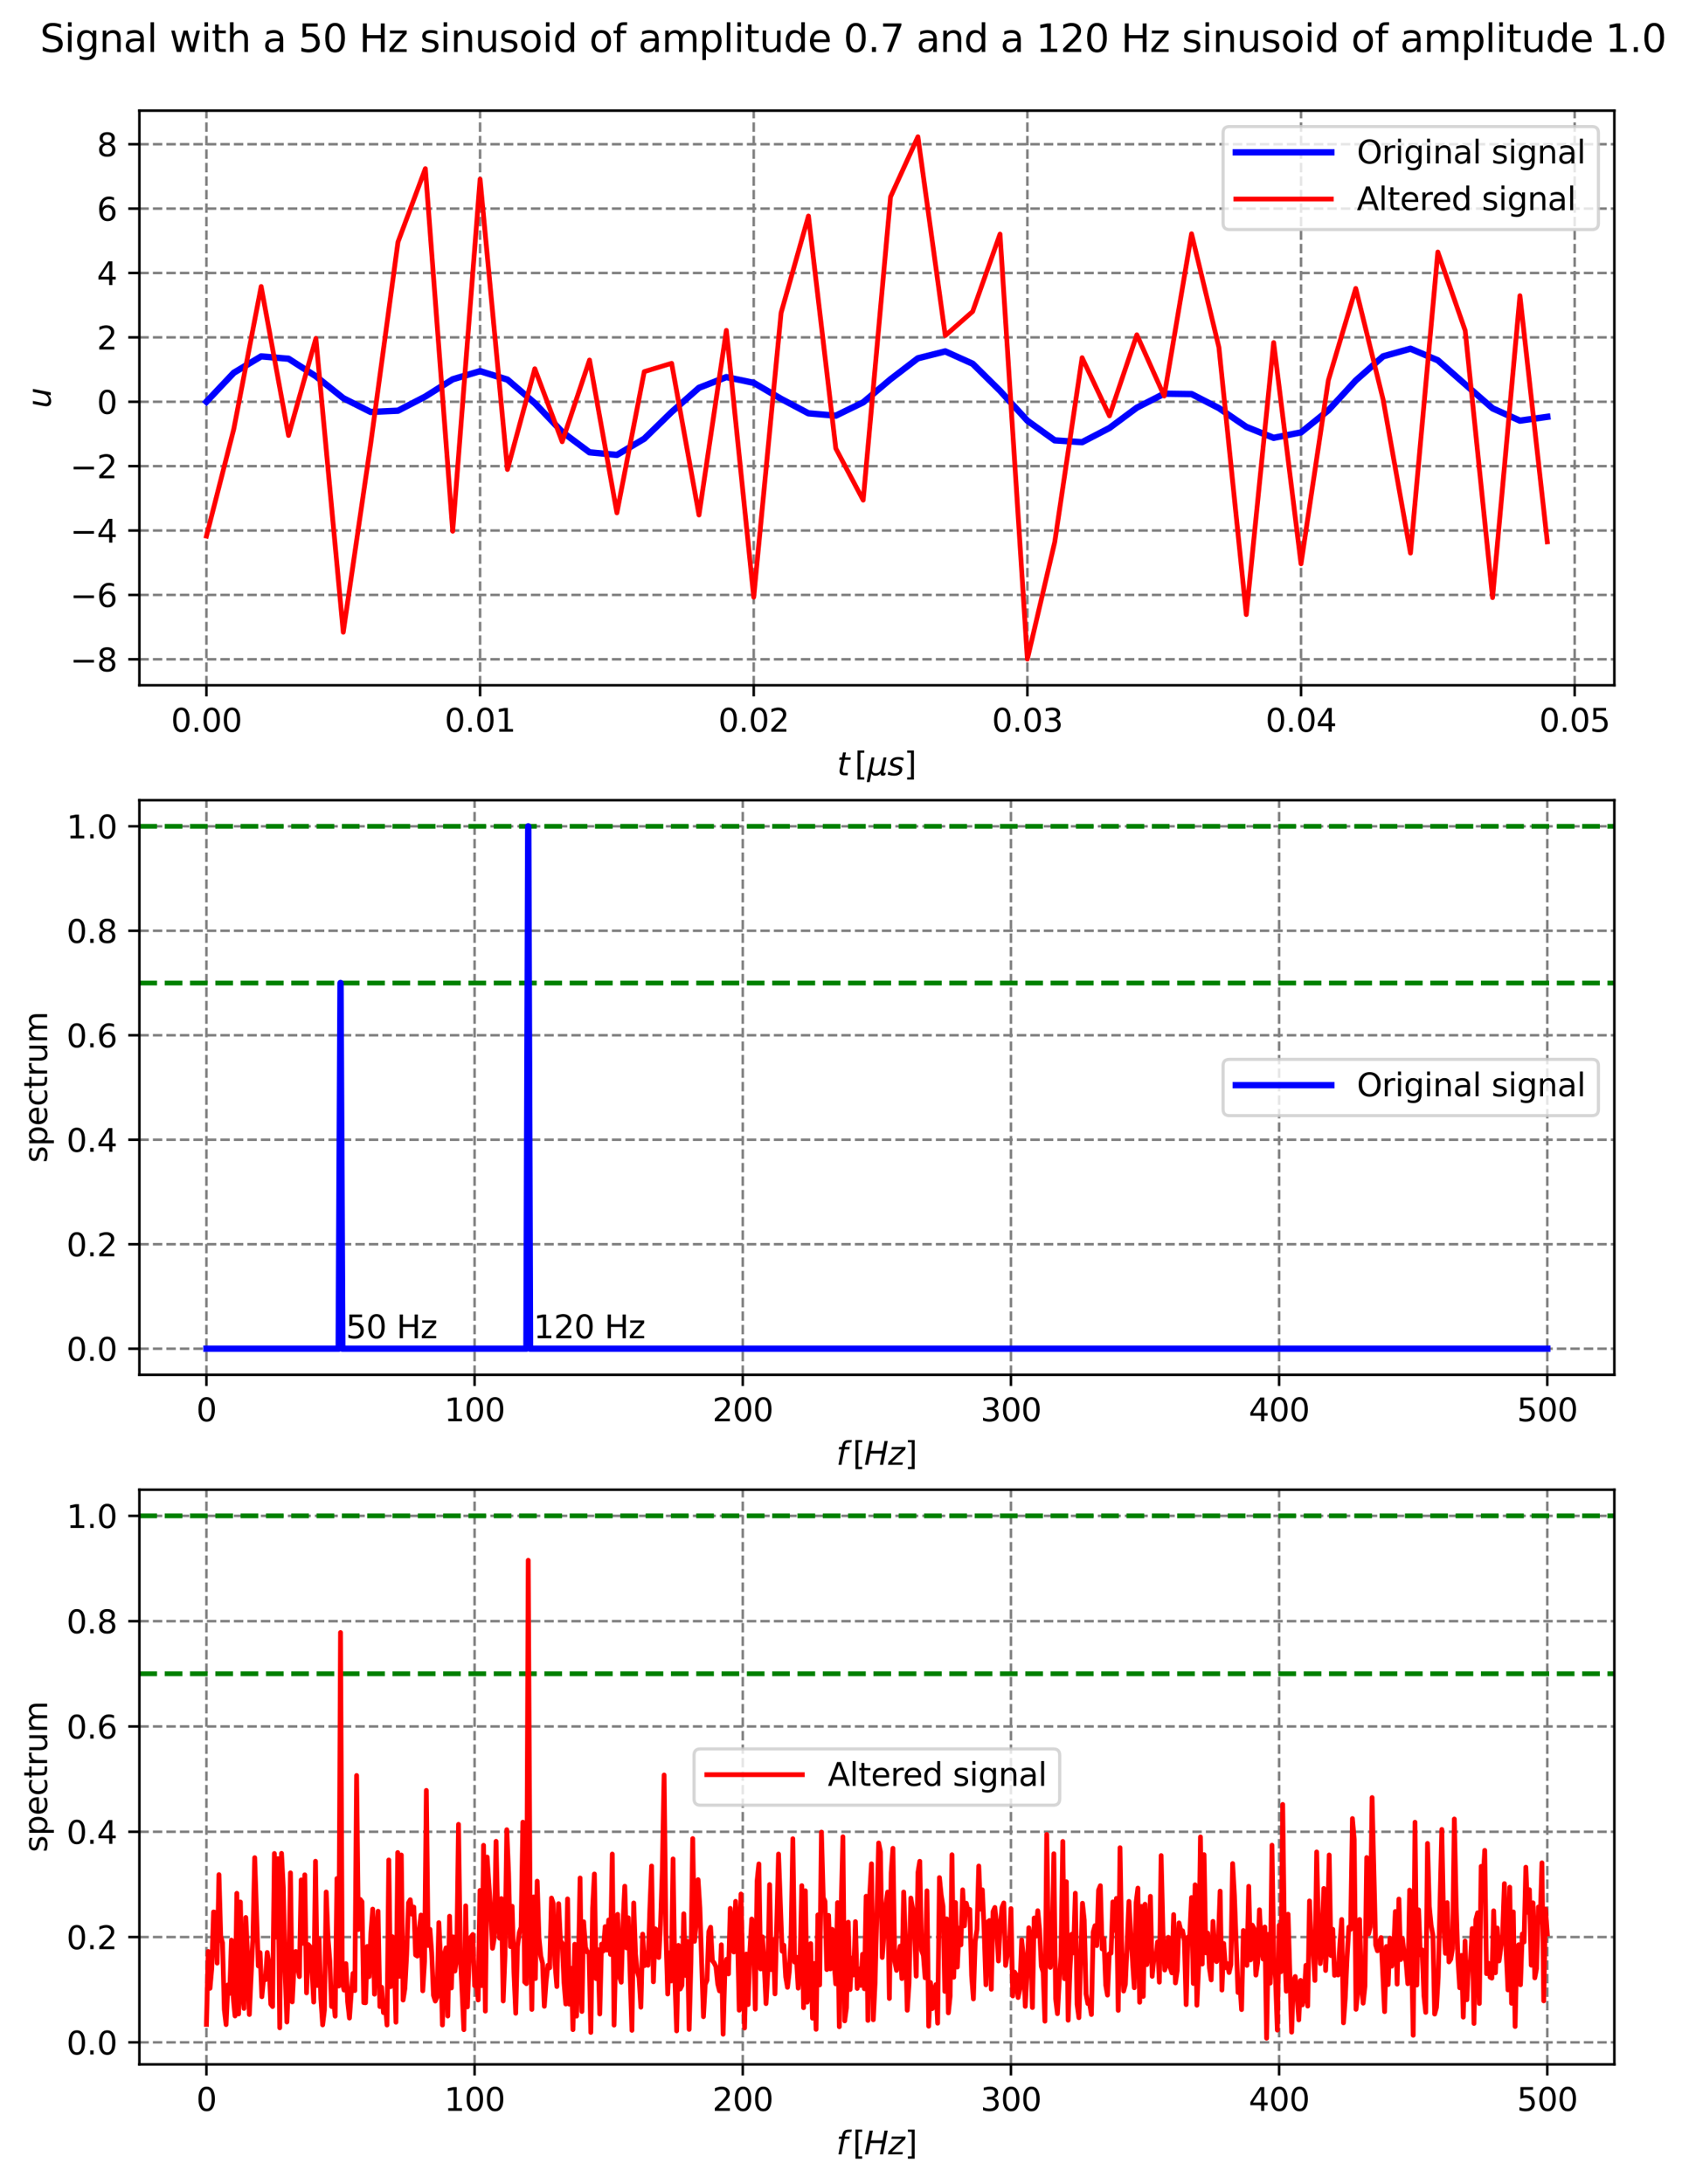 <?xml version="1.0" encoding="utf-8" standalone="no"?>
<!DOCTYPE svg PUBLIC "-//W3C//DTD SVG 1.1//EN"
  "http://www.w3.org/Graphics/SVG/1.1/DTD/svg11.dtd">
<svg xmlns:xlink="http://www.w3.org/1999/xlink" width="530.493pt" height="686.009pt" viewBox="0 0 530.493 686.009" xmlns="http://www.w3.org/2000/svg" version="1.1">
 <defs>
  <style type="text/css">*{stroke-linejoin: round; stroke-linecap: butt}</style>
 </defs>
 <g id="figure_1">
  <g id="patch_1">
   <path d="M 0 686.009 
L 530.493 686.009 
L 530.493 -0 
L 0 -0 
z
" style="fill: #ffffff"/>
  </g>
  <g id="axes_1">
   <g id="patch_2">
    <path d="M 43.781 215.254 
L 507.044 215.254 
L 507.044 34.754 
L 43.781 34.754 
z
" style="fill: #ffffff"/>
   </g>
   <g id="matplotlib.axis_1">
    <g id="xtick_1">
     <g id="line2d_1">
      <path d="M 64.839 215.254 
L 64.839 34.754 
" clip-path="url(#pe7965cb268)" style="fill: none; stroke-dasharray: 2.96,1.28; stroke-dashoffset: 0; stroke: #808080; stroke-width: 0.8"/>
     </g>
     <g id="line2d_2">
      <defs>
       <path id="m33fab97265" d="M 0 0 
L 0 3.5 
" style="stroke: #000000; stroke-width: 0.8"/>
      </defs>
      <g>
       <use xlink:href="#m33fab97265" x="64.839" y="215.254" style="stroke: #000000; stroke-width: 0.8"/>
      </g>
     </g>
     <g id="text_1">
      <!-- 0.00 -->
      <g transform="translate(53.706 229.852) scale(0.1 -0.1)">
       <defs>
        <path id="DejaVuSans-30" d="M 2034 4250 
Q 1547 4250 1301 3770 
Q 1056 3291 1056 2328 
Q 1056 1369 1301 889 
Q 1547 409 2034 409 
Q 2525 409 2770 889 
Q 3016 1369 3016 2328 
Q 3016 3291 2770 3770 
Q 2525 4250 2034 4250 
z
M 2034 4750 
Q 2819 4750 3233 4129 
Q 3647 3509 3647 2328 
Q 3647 1150 3233 529 
Q 2819 -91 2034 -91 
Q 1250 -91 836 529 
Q 422 1150 422 2328 
Q 422 3509 836 4129 
Q 1250 4750 2034 4750 
z
" transform="scale(0.016)"/>
        <path id="DejaVuSans-2e" d="M 684 794 
L 1344 794 
L 1344 0 
L 684 0 
L 684 794 
z
" transform="scale(0.016)"/>
       </defs>
       <use xlink:href="#DejaVuSans-30"/>
       <use xlink:href="#DejaVuSans-2e" x="63.623"/>
       <use xlink:href="#DejaVuSans-30" x="95.41"/>
       <use xlink:href="#DejaVuSans-30" x="159.033"/>
      </g>
     </g>
    </g>
    <g id="xtick_2">
     <g id="line2d_3">
      <path d="M 150.787 215.254 
L 150.787 34.754 
" clip-path="url(#pe7965cb268)" style="fill: none; stroke-dasharray: 2.96,1.28; stroke-dashoffset: 0; stroke: #808080; stroke-width: 0.8"/>
     </g>
     <g id="line2d_4">
      <g>
       <use xlink:href="#m33fab97265" x="150.787" y="215.254" style="stroke: #000000; stroke-width: 0.8"/>
      </g>
     </g>
     <g id="text_2">
      <!-- 0.01 -->
      <g transform="translate(139.654 229.852) scale(0.1 -0.1)">
       <defs>
        <path id="DejaVuSans-31" d="M 794 531 
L 1825 531 
L 1825 4091 
L 703 3866 
L 703 4441 
L 1819 4666 
L 2450 4666 
L 2450 531 
L 3481 531 
L 3481 0 
L 794 0 
L 794 531 
z
" transform="scale(0.016)"/>
       </defs>
       <use xlink:href="#DejaVuSans-30"/>
       <use xlink:href="#DejaVuSans-2e" x="63.623"/>
       <use xlink:href="#DejaVuSans-30" x="95.41"/>
       <use xlink:href="#DejaVuSans-31" x="159.033"/>
      </g>
     </g>
    </g>
    <g id="xtick_3">
     <g id="line2d_5">
      <path d="M 236.736 215.254 
L 236.736 34.754 
" clip-path="url(#pe7965cb268)" style="fill: none; stroke-dasharray: 2.96,1.28; stroke-dashoffset: 0; stroke: #808080; stroke-width: 0.8"/>
     </g>
     <g id="line2d_6">
      <g>
       <use xlink:href="#m33fab97265" x="236.736" y="215.254" style="stroke: #000000; stroke-width: 0.8"/>
      </g>
     </g>
     <g id="text_3">
      <!-- 0.02 -->
      <g transform="translate(225.603 229.852) scale(0.1 -0.1)">
       <defs>
        <path id="DejaVuSans-32" d="M 1228 531 
L 3431 531 
L 3431 0 
L 469 0 
L 469 531 
Q 828 903 1448 1529 
Q 2069 2156 2228 2338 
Q 2531 2678 2651 2914 
Q 2772 3150 2772 3378 
Q 2772 3750 2511 3984 
Q 2250 4219 1831 4219 
Q 1534 4219 1204 4116 
Q 875 4013 500 3803 
L 500 4441 
Q 881 4594 1212 4672 
Q 1544 4750 1819 4750 
Q 2544 4750 2975 4387 
Q 3406 4025 3406 3419 
Q 3406 3131 3298 2873 
Q 3191 2616 2906 2266 
Q 2828 2175 2409 1742 
Q 1991 1309 1228 531 
z
" transform="scale(0.016)"/>
       </defs>
       <use xlink:href="#DejaVuSans-30"/>
       <use xlink:href="#DejaVuSans-2e" x="63.623"/>
       <use xlink:href="#DejaVuSans-30" x="95.41"/>
       <use xlink:href="#DejaVuSans-32" x="159.033"/>
      </g>
     </g>
    </g>
    <g id="xtick_4">
     <g id="line2d_7">
      <path d="M 322.684 215.254 
L 322.684 34.754 
" clip-path="url(#pe7965cb268)" style="fill: none; stroke-dasharray: 2.96,1.28; stroke-dashoffset: 0; stroke: #808080; stroke-width: 0.8"/>
     </g>
     <g id="line2d_8">
      <g>
       <use xlink:href="#m33fab97265" x="322.684" y="215.254" style="stroke: #000000; stroke-width: 0.8"/>
      </g>
     </g>
     <g id="text_4">
      <!-- 0.03 -->
      <g transform="translate(311.552 229.852) scale(0.1 -0.1)">
       <defs>
        <path id="DejaVuSans-33" d="M 2597 2516 
Q 3050 2419 3304 2112 
Q 3559 1806 3559 1356 
Q 3559 666 3084 287 
Q 2609 -91 1734 -91 
Q 1441 -91 1130 -33 
Q 819 25 488 141 
L 488 750 
Q 750 597 1062 519 
Q 1375 441 1716 441 
Q 2309 441 2620 675 
Q 2931 909 2931 1356 
Q 2931 1769 2642 2001 
Q 2353 2234 1838 2234 
L 1294 2234 
L 1294 2753 
L 1863 2753 
Q 2328 2753 2575 2939 
Q 2822 3125 2822 3475 
Q 2822 3834 2567 4026 
Q 2313 4219 1838 4219 
Q 1578 4219 1281 4162 
Q 984 4106 628 3988 
L 628 4550 
Q 988 4650 1302 4700 
Q 1616 4750 1894 4750 
Q 2613 4750 3031 4423 
Q 3450 4097 3450 3541 
Q 3450 3153 3228 2886 
Q 3006 2619 2597 2516 
z
" transform="scale(0.016)"/>
       </defs>
       <use xlink:href="#DejaVuSans-30"/>
       <use xlink:href="#DejaVuSans-2e" x="63.623"/>
       <use xlink:href="#DejaVuSans-30" x="95.41"/>
       <use xlink:href="#DejaVuSans-33" x="159.033"/>
      </g>
     </g>
    </g>
    <g id="xtick_5">
     <g id="line2d_9">
      <path d="M 408.633 215.254 
L 408.633 34.754 
" clip-path="url(#pe7965cb268)" style="fill: none; stroke-dasharray: 2.96,1.28; stroke-dashoffset: 0; stroke: #808080; stroke-width: 0.8"/>
     </g>
     <g id="line2d_10">
      <g>
       <use xlink:href="#m33fab97265" x="408.633" y="215.254" style="stroke: #000000; stroke-width: 0.8"/>
      </g>
     </g>
     <g id="text_5">
      <!-- 0.04 -->
      <g transform="translate(397.5 229.852) scale(0.1 -0.1)">
       <defs>
        <path id="DejaVuSans-34" d="M 2419 4116 
L 825 1625 
L 2419 1625 
L 2419 4116 
z
M 2253 4666 
L 3047 4666 
L 3047 1625 
L 3713 1625 
L 3713 1100 
L 3047 1100 
L 3047 0 
L 2419 0 
L 2419 1100 
L 313 1100 
L 313 1709 
L 2253 4666 
z
" transform="scale(0.016)"/>
       </defs>
       <use xlink:href="#DejaVuSans-30"/>
       <use xlink:href="#DejaVuSans-2e" x="63.623"/>
       <use xlink:href="#DejaVuSans-30" x="95.41"/>
       <use xlink:href="#DejaVuSans-34" x="159.033"/>
      </g>
     </g>
    </g>
    <g id="xtick_6">
     <g id="line2d_11">
      <path d="M 494.581 215.254 
L 494.581 34.754 
" clip-path="url(#pe7965cb268)" style="fill: none; stroke-dasharray: 2.96,1.28; stroke-dashoffset: 0; stroke: #808080; stroke-width: 0.8"/>
     </g>
     <g id="line2d_12">
      <g>
       <use xlink:href="#m33fab97265" x="494.581" y="215.254" style="stroke: #000000; stroke-width: 0.8"/>
      </g>
     </g>
     <g id="text_6">
      <!-- 0.05 -->
      <g transform="translate(483.449 229.852) scale(0.1 -0.1)">
       <defs>
        <path id="DejaVuSans-35" d="M 691 4666 
L 3169 4666 
L 3169 4134 
L 1269 4134 
L 1269 2991 
Q 1406 3038 1543 3061 
Q 1681 3084 1819 3084 
Q 2600 3084 3056 2656 
Q 3513 2228 3513 1497 
Q 3513 744 3044 326 
Q 2575 -91 1722 -91 
Q 1428 -91 1123 -41 
Q 819 9 494 109 
L 494 744 
Q 775 591 1075 516 
Q 1375 441 1709 441 
Q 2250 441 2565 725 
Q 2881 1009 2881 1497 
Q 2881 1984 2565 2268 
Q 2250 2553 1709 2553 
Q 1456 2553 1204 2497 
Q 953 2441 691 2322 
L 691 4666 
z
" transform="scale(0.016)"/>
       </defs>
       <use xlink:href="#DejaVuSans-30"/>
       <use xlink:href="#DejaVuSans-2e" x="63.623"/>
       <use xlink:href="#DejaVuSans-30" x="95.41"/>
       <use xlink:href="#DejaVuSans-35" x="159.033"/>
      </g>
     </g>
    </g>
    <g id="text_7">
     <!-- $t\,[\mu s]$ -->
     <g transform="translate(262.913 243.532) scale(0.1 -0.1)">
      <defs>
       <path id="DejaVuSans-Oblique-74" d="M 2706 3500 
L 2619 3053 
L 1472 3053 
L 1100 1153 
Q 1081 1047 1072 975 
Q 1063 903 1063 863 
Q 1063 663 1183 572 
Q 1303 481 1569 481 
L 2150 481 
L 2053 0 
L 1503 0 
Q 991 0 739 200 
Q 488 400 488 806 
Q 488 878 497 964 
Q 506 1050 525 1153 
L 897 3053 
L 409 3053 
L 500 3500 
L 978 3500 
L 1172 4494 
L 1747 4494 
L 1556 3500 
L 2706 3500 
z
" transform="scale(0.016)"/>
       <path id="DejaVuSans-5b" d="M 550 4863 
L 1875 4863 
L 1875 4416 
L 1125 4416 
L 1125 -397 
L 1875 -397 
L 1875 -844 
L 550 -844 
L 550 4863 
z
" transform="scale(0.016)"/>
       <path id="DejaVuSans-Oblique-3bc" d="M -84 -1331 
L 856 3500 
L 1434 3500 
L 1009 1322 
Q 997 1256 987 1175 
Q 978 1094 978 1013 
Q 978 722 1161 565 
Q 1344 409 1684 409 
Q 2147 409 2431 671 
Q 2716 934 2816 1459 
L 3213 3500 
L 3788 3500 
L 3266 809 
Q 3253 750 3248 706 
Q 3244 663 3244 628 
Q 3244 531 3283 486 
Q 3322 441 3406 441 
Q 3438 441 3492 456 
Q 3547 472 3647 513 
L 3559 50 
Q 3422 -19 3297 -55 
Q 3172 -91 3053 -91 
Q 2847 -91 2730 40 
Q 2613 172 2613 403 
Q 2438 153 2195 31 
Q 1953 -91 1625 -91 
Q 1334 -91 1117 43 
Q 900 178 831 397 
L 494 -1331 
L -84 -1331 
z
" transform="scale(0.016)"/>
       <path id="DejaVuSans-Oblique-73" d="M 3200 3397 
L 3091 2853 
Q 2863 2978 2609 3040 
Q 2356 3103 2088 3103 
Q 1634 3103 1373 2948 
Q 1113 2794 1113 2528 
Q 1113 2219 1719 2053 
Q 1766 2041 1788 2034 
L 1972 1978 
Q 2547 1819 2739 1644 
Q 2931 1469 2931 1166 
Q 2931 609 2489 259 
Q 2047 -91 1331 -91 
Q 1053 -91 747 -37 
Q 441 16 72 128 
L 184 722 
Q 500 559 806 475 
Q 1113 391 1394 391 
Q 1816 391 2080 572 
Q 2344 753 2344 1031 
Q 2344 1331 1650 1516 
L 1591 1531 
L 1394 1581 
Q 956 1697 753 1886 
Q 550 2075 550 2369 
Q 550 2928 970 3256 
Q 1391 3584 2113 3584 
Q 2397 3584 2667 3537 
Q 2938 3491 3200 3397 
z
" transform="scale(0.016)"/>
       <path id="DejaVuSans-5d" d="M 1947 4863 
L 1947 -844 
L 622 -844 
L 622 -397 
L 1369 -397 
L 1369 4416 
L 622 4416 
L 622 4863 
L 1947 4863 
z
" transform="scale(0.016)"/>
      </defs>
      <use xlink:href="#DejaVuSans-Oblique-74" transform="translate(0 0.016)"/>
      <use xlink:href="#DejaVuSans-5b" transform="translate(55.445 0.016)"/>
      <use xlink:href="#DejaVuSans-Oblique-3bc" transform="translate(94.458 0.016)"/>
      <use xlink:href="#DejaVuSans-Oblique-73" transform="translate(158.081 0.016)"/>
      <use xlink:href="#DejaVuSans-5d" transform="translate(210.181 0.016)"/>
     </g>
    </g>
   </g>
   <g id="matplotlib.axis_2">
    <g id="ytick_1">
     <g id="line2d_13">
      <path d="M 43.781 207.1 
L 507.044 207.1 
" clip-path="url(#pe7965cb268)" style="fill: none; stroke-dasharray: 2.96,1.28; stroke-dashoffset: 0; stroke: #808080; stroke-width: 0.8"/>
     </g>
     <g id="line2d_14">
      <defs>
       <path id="mb084151fb5" d="M 0 0 
L -3.5 0 
" style="stroke: #000000; stroke-width: 0.8"/>
      </defs>
      <g>
       <use xlink:href="#mb084151fb5" x="43.781" y="207.1" style="stroke: #000000; stroke-width: 0.8"/>
      </g>
     </g>
     <g id="text_8">
      <!-- −8 -->
      <g transform="translate(22.039 210.9) scale(0.1 -0.1)">
       <defs>
        <path id="DejaVuSans-2212" d="M 678 2272 
L 4684 2272 
L 4684 1741 
L 678 1741 
L 678 2272 
z
" transform="scale(0.016)"/>
        <path id="DejaVuSans-38" d="M 2034 2216 
Q 1584 2216 1326 1975 
Q 1069 1734 1069 1313 
Q 1069 891 1326 650 
Q 1584 409 2034 409 
Q 2484 409 2743 651 
Q 3003 894 3003 1313 
Q 3003 1734 2745 1975 
Q 2488 2216 2034 2216 
z
M 1403 2484 
Q 997 2584 770 2862 
Q 544 3141 544 3541 
Q 544 4100 942 4425 
Q 1341 4750 2034 4750 
Q 2731 4750 3128 4425 
Q 3525 4100 3525 3541 
Q 3525 3141 3298 2862 
Q 3072 2584 2669 2484 
Q 3125 2378 3379 2068 
Q 3634 1759 3634 1313 
Q 3634 634 3220 271 
Q 2806 -91 2034 -91 
Q 1263 -91 848 271 
Q 434 634 434 1313 
Q 434 1759 690 2068 
Q 947 2378 1403 2484 
z
M 1172 3481 
Q 1172 3119 1398 2916 
Q 1625 2713 2034 2713 
Q 2441 2713 2670 2916 
Q 2900 3119 2900 3481 
Q 2900 3844 2670 4047 
Q 2441 4250 2034 4250 
Q 1625 4250 1398 4047 
Q 1172 3844 1172 3481 
z
" transform="scale(0.016)"/>
       </defs>
       <use xlink:href="#DejaVuSans-2212"/>
       <use xlink:href="#DejaVuSans-38" x="83.789"/>
      </g>
     </g>
    </g>
    <g id="ytick_2">
     <g id="line2d_15">
      <path d="M 43.781 186.875 
L 507.044 186.875 
" clip-path="url(#pe7965cb268)" style="fill: none; stroke-dasharray: 2.96,1.28; stroke-dashoffset: 0; stroke: #808080; stroke-width: 0.8"/>
     </g>
     <g id="line2d_16">
      <g>
       <use xlink:href="#mb084151fb5" x="43.781" y="186.875" style="stroke: #000000; stroke-width: 0.8"/>
      </g>
     </g>
     <g id="text_9">
      <!-- −6 -->
      <g transform="translate(22.039 190.675) scale(0.1 -0.1)">
       <defs>
        <path id="DejaVuSans-36" d="M 2113 2584 
Q 1688 2584 1439 2293 
Q 1191 2003 1191 1497 
Q 1191 994 1439 701 
Q 1688 409 2113 409 
Q 2538 409 2786 701 
Q 3034 994 3034 1497 
Q 3034 2003 2786 2293 
Q 2538 2584 2113 2584 
z
M 3366 4563 
L 3366 3988 
Q 3128 4100 2886 4159 
Q 2644 4219 2406 4219 
Q 1781 4219 1451 3797 
Q 1122 3375 1075 2522 
Q 1259 2794 1537 2939 
Q 1816 3084 2150 3084 
Q 2853 3084 3261 2657 
Q 3669 2231 3669 1497 
Q 3669 778 3244 343 
Q 2819 -91 2113 -91 
Q 1303 -91 875 529 
Q 447 1150 447 2328 
Q 447 3434 972 4092 
Q 1497 4750 2381 4750 
Q 2619 4750 2861 4703 
Q 3103 4656 3366 4563 
z
" transform="scale(0.016)"/>
       </defs>
       <use xlink:href="#DejaVuSans-2212"/>
       <use xlink:href="#DejaVuSans-36" x="83.789"/>
      </g>
     </g>
    </g>
    <g id="ytick_3">
     <g id="line2d_17">
      <path d="M 43.781 166.65 
L 507.044 166.65 
" clip-path="url(#pe7965cb268)" style="fill: none; stroke-dasharray: 2.96,1.28; stroke-dashoffset: 0; stroke: #808080; stroke-width: 0.8"/>
     </g>
     <g id="line2d_18">
      <g>
       <use xlink:href="#mb084151fb5" x="43.781" y="166.65" style="stroke: #000000; stroke-width: 0.8"/>
      </g>
     </g>
     <g id="text_10">
      <!-- −4 -->
      <g transform="translate(22.039 170.45) scale(0.1 -0.1)">
       <use xlink:href="#DejaVuSans-2212"/>
       <use xlink:href="#DejaVuSans-34" x="83.789"/>
      </g>
     </g>
    </g>
    <g id="ytick_4">
     <g id="line2d_19">
      <path d="M 43.781 146.426 
L 507.044 146.426 
" clip-path="url(#pe7965cb268)" style="fill: none; stroke-dasharray: 2.96,1.28; stroke-dashoffset: 0; stroke: #808080; stroke-width: 0.8"/>
     </g>
     <g id="line2d_20">
      <g>
       <use xlink:href="#mb084151fb5" x="43.781" y="146.426" style="stroke: #000000; stroke-width: 0.8"/>
      </g>
     </g>
     <g id="text_11">
      <!-- −2 -->
      <g transform="translate(22.039 150.225) scale(0.1 -0.1)">
       <use xlink:href="#DejaVuSans-2212"/>
       <use xlink:href="#DejaVuSans-32" x="83.789"/>
      </g>
     </g>
    </g>
    <g id="ytick_5">
     <g id="line2d_21">
      <path d="M 43.781 126.201 
L 507.044 126.201 
" clip-path="url(#pe7965cb268)" style="fill: none; stroke-dasharray: 2.96,1.28; stroke-dashoffset: 0; stroke: #808080; stroke-width: 0.8"/>
     </g>
     <g id="line2d_22">
      <g>
       <use xlink:href="#mb084151fb5" x="43.781" y="126.201" style="stroke: #000000; stroke-width: 0.8"/>
      </g>
     </g>
     <g id="text_12">
      <!-- 0 -->
      <g transform="translate(30.419 130) scale(0.1 -0.1)">
       <use xlink:href="#DejaVuSans-30"/>
      </g>
     </g>
    </g>
    <g id="ytick_6">
     <g id="line2d_23">
      <path d="M 43.781 105.976 
L 507.044 105.976 
" clip-path="url(#pe7965cb268)" style="fill: none; stroke-dasharray: 2.96,1.28; stroke-dashoffset: 0; stroke: #808080; stroke-width: 0.8"/>
     </g>
     <g id="line2d_24">
      <g>
       <use xlink:href="#mb084151fb5" x="43.781" y="105.976" style="stroke: #000000; stroke-width: 0.8"/>
      </g>
     </g>
     <g id="text_13">
      <!-- 2 -->
      <g transform="translate(30.419 109.775) scale(0.1 -0.1)">
       <use xlink:href="#DejaVuSans-32"/>
      </g>
     </g>
    </g>
    <g id="ytick_7">
     <g id="line2d_25">
      <path d="M 43.781 85.751 
L 507.044 85.751 
" clip-path="url(#pe7965cb268)" style="fill: none; stroke-dasharray: 2.96,1.28; stroke-dashoffset: 0; stroke: #808080; stroke-width: 0.8"/>
     </g>
     <g id="line2d_26">
      <g>
       <use xlink:href="#mb084151fb5" x="43.781" y="85.751" style="stroke: #000000; stroke-width: 0.8"/>
      </g>
     </g>
     <g id="text_14">
      <!-- 4 -->
      <g transform="translate(30.419 89.55) scale(0.1 -0.1)">
       <use xlink:href="#DejaVuSans-34"/>
      </g>
     </g>
    </g>
    <g id="ytick_8">
     <g id="line2d_27">
      <path d="M 43.781 65.526 
L 507.044 65.526 
" clip-path="url(#pe7965cb268)" style="fill: none; stroke-dasharray: 2.96,1.28; stroke-dashoffset: 0; stroke: #808080; stroke-width: 0.8"/>
     </g>
     <g id="line2d_28">
      <g>
       <use xlink:href="#mb084151fb5" x="43.781" y="65.526" style="stroke: #000000; stroke-width: 0.8"/>
      </g>
     </g>
     <g id="text_15">
      <!-- 6 -->
      <g transform="translate(30.419 69.325) scale(0.1 -0.1)">
       <use xlink:href="#DejaVuSans-36"/>
      </g>
     </g>
    </g>
    <g id="ytick_9">
     <g id="line2d_29">
      <path d="M 43.781 45.301 
L 507.044 45.301 
" clip-path="url(#pe7965cb268)" style="fill: none; stroke-dasharray: 2.96,1.28; stroke-dashoffset: 0; stroke: #808080; stroke-width: 0.8"/>
     </g>
     <g id="line2d_30">
      <g>
       <use xlink:href="#mb084151fb5" x="43.781" y="45.301" style="stroke: #000000; stroke-width: 0.8"/>
      </g>
     </g>
     <g id="text_16">
      <!-- 8 -->
      <g transform="translate(30.419 49.1) scale(0.1 -0.1)">
       <use xlink:href="#DejaVuSans-38"/>
      </g>
     </g>
    </g>
    <g id="text_17">
     <!-- $u$ -->
     <g transform="translate(15.959 128.204) rotate(-90) scale(0.1 -0.1)">
      <defs>
       <path id="DejaVuSans-Oblique-75" d="M 428 1388 
L 838 3500 
L 1416 3500 
L 1006 1409 
Q 975 1256 961 1147 
Q 947 1038 947 966 
Q 947 700 1109 554 
Q 1272 409 1569 409 
Q 2031 409 2368 721 
Q 2706 1034 2809 1563 
L 3194 3500 
L 3769 3500 
L 3091 0 
L 2516 0 
L 2631 550 
Q 2388 244 2052 76 
Q 1716 -91 1338 -91 
Q 878 -91 622 161 
Q 366 413 366 863 
Q 366 956 381 1097 
Q 397 1238 428 1388 
z
" transform="scale(0.016)"/>
      </defs>
      <use xlink:href="#DejaVuSans-Oblique-75" transform="translate(0 0.312)"/>
     </g>
    </g>
   </g>
   <g id="line2d_31">
    <path d="M 64.839 126.201 
L 73.434 117.091 
L 82.028 111.947 
L 90.623 112.682 
L 99.218 118.201 
L 107.813 125.066 
L 116.408 129.402 
L 125.003 129.012 
L 133.597 124.555 
L 142.192 119.141 
L 150.787 116.583 
L 159.382 119.238 
L 167.977 126.639 
L 176.572 135.65 
L 185.167 142.083 
L 193.761 142.897 
L 202.356 137.805 
L 210.951 129.413 
L 219.546 121.823 
L 228.141 118.455 
L 236.736 120.257 
L 245.331 125.281 
L 253.925 129.832 
L 262.52 130.566 
L 271.115 126.391 
L 279.71 119.122 
L 288.305 112.546 
L 296.9 110.381 
L 305.495 114.248 
L 314.089 122.746 
L 322.684 132.145 
L 331.279 138.321 
L 339.874 138.9 
L 348.469 134.442 
L 357.064 128.061 
L 365.659 123.662 
L 374.253 123.783 
L 382.848 128.205 
L 391.443 134.084 
L 400.038 137.538 
L 408.633 135.818 
L 417.228 128.885 
L 425.823 119.525 
L 434.417 111.936 
L 443.012 109.535 
L 451.607 113.178 
L 460.202 120.736 
L 468.797 128.266 
L 477.392 132.132 
L 485.987 130.936 
" clip-path="url(#pe7965cb268)" style="fill: none; stroke: #0000ff; stroke-width: 2; stroke-linecap: square"/>
   </g>
   <g id="line2d_32">
    <path d="M 64.839 168.415 
L 73.434 134.751 
L 82.028 89.986 
L 90.623 136.799 
L 99.218 106.306 
L 107.813 198.603 
L 116.408 139.556 
L 125.003 76.021 
L 133.597 52.977 
L 142.192 166.868 
L 150.787 56.292 
L 159.382 147.481 
L 167.977 115.828 
L 176.572 138.763 
L 185.167 113.09 
L 193.761 161.101 
L 202.356 116.737 
L 210.951 114.123 
L 219.546 161.774 
L 228.141 103.767 
L 236.736 187.579 
L 245.331 98.278 
L 253.925 67.858 
L 262.52 140.876 
L 271.115 157.111 
L 279.71 61.832 
L 288.305 42.959 
L 296.9 105.415 
L 305.495 97.855 
L 314.089 73.535 
L 322.684 207.049 
L 331.279 170.285 
L 339.874 112.356 
L 348.469 130.626 
L 357.064 105.172 
L 365.659 124.402 
L 374.253 73.433 
L 382.848 109.119 
L 391.443 193.053 
L 400.038 107.599 
L 408.633 177.112 
L 417.228 119.43 
L 425.823 90.599 
L 434.417 125.492 
L 443.012 173.731 
L 451.607 79.162 
L 460.202 103.856 
L 468.797 187.728 
L 477.392 92.89 
L 485.987 170.207 
" clip-path="url(#pe7965cb268)" style="fill: none; stroke: #ff0000; stroke-width: 1.5; stroke-linecap: square"/>
   </g>
   <g id="patch_3">
    <path d="M 43.781 215.254 
L 43.781 34.754 
" style="fill: none; stroke: #000000; stroke-width: 0.8; stroke-linejoin: miter; stroke-linecap: square"/>
   </g>
   <g id="patch_4">
    <path d="M 507.044 215.254 
L 507.044 34.754 
" style="fill: none; stroke: #000000; stroke-width: 0.8; stroke-linejoin: miter; stroke-linecap: square"/>
   </g>
   <g id="patch_5">
    <path d="M 43.781 215.254 
L 507.044 215.254 
" style="fill: none; stroke: #000000; stroke-width: 0.8; stroke-linejoin: miter; stroke-linecap: square"/>
   </g>
   <g id="patch_6">
    <path d="M 43.781 34.754 
L 507.044 34.754 
" style="fill: none; stroke: #000000; stroke-width: 0.8; stroke-linejoin: miter; stroke-linecap: square"/>
   </g>
   <g id="legend_1">
    <g id="patch_7">
     <path d="M 386.155 72.11 
L 500.044 72.11 
Q 502.044 72.11 502.044 70.11 
L 502.044 41.754 
Q 502.044 39.754 500.044 39.754 
L 386.155 39.754 
Q 384.155 39.754 384.155 41.754 
L 384.155 70.11 
Q 384.155 72.11 386.155 72.11 
z
" style="fill: #ffffff; opacity: 0.8; stroke: #cccccc; stroke-linejoin: miter"/>
    </g>
    <g id="line2d_33">
     <path d="M 388.155 47.852 
L 403.155 47.852 
L 418.155 47.852 
" style="fill: none; stroke: #0000ff; stroke-width: 2; stroke-linecap: square"/>
    </g>
    <g id="text_18">
     <!-- Original signal -->
     <g transform="translate(426.155 51.352) scale(0.1 -0.1)">
      <defs>
       <path id="DejaVuSans-4f" d="M 2522 4238 
Q 1834 4238 1429 3725 
Q 1025 3213 1025 2328 
Q 1025 1447 1429 934 
Q 1834 422 2522 422 
Q 3209 422 3611 934 
Q 4013 1447 4013 2328 
Q 4013 3213 3611 3725 
Q 3209 4238 2522 4238 
z
M 2522 4750 
Q 3503 4750 4090 4092 
Q 4678 3434 4678 2328 
Q 4678 1225 4090 567 
Q 3503 -91 2522 -91 
Q 1538 -91 948 565 
Q 359 1222 359 2328 
Q 359 3434 948 4092 
Q 1538 4750 2522 4750 
z
" transform="scale(0.016)"/>
       <path id="DejaVuSans-72" d="M 2631 2963 
Q 2534 3019 2420 3045 
Q 2306 3072 2169 3072 
Q 1681 3072 1420 2755 
Q 1159 2438 1159 1844 
L 1159 0 
L 581 0 
L 581 3500 
L 1159 3500 
L 1159 2956 
Q 1341 3275 1631 3429 
Q 1922 3584 2338 3584 
Q 2397 3584 2469 3576 
Q 2541 3569 2628 3553 
L 2631 2963 
z
" transform="scale(0.016)"/>
       <path id="DejaVuSans-69" d="M 603 3500 
L 1178 3500 
L 1178 0 
L 603 0 
L 603 3500 
z
M 603 4863 
L 1178 4863 
L 1178 4134 
L 603 4134 
L 603 4863 
z
" transform="scale(0.016)"/>
       <path id="DejaVuSans-67" d="M 2906 1791 
Q 2906 2416 2648 2759 
Q 2391 3103 1925 3103 
Q 1463 3103 1205 2759 
Q 947 2416 947 1791 
Q 947 1169 1205 825 
Q 1463 481 1925 481 
Q 2391 481 2648 825 
Q 2906 1169 2906 1791 
z
M 3481 434 
Q 3481 -459 3084 -895 
Q 2688 -1331 1869 -1331 
Q 1566 -1331 1297 -1286 
Q 1028 -1241 775 -1147 
L 775 -588 
Q 1028 -725 1275 -790 
Q 1522 -856 1778 -856 
Q 2344 -856 2625 -561 
Q 2906 -266 2906 331 
L 2906 616 
Q 2728 306 2450 153 
Q 2172 0 1784 0 
Q 1141 0 747 490 
Q 353 981 353 1791 
Q 353 2603 747 3093 
Q 1141 3584 1784 3584 
Q 2172 3584 2450 3431 
Q 2728 3278 2906 2969 
L 2906 3500 
L 3481 3500 
L 3481 434 
z
" transform="scale(0.016)"/>
       <path id="DejaVuSans-6e" d="M 3513 2113 
L 3513 0 
L 2938 0 
L 2938 2094 
Q 2938 2591 2744 2837 
Q 2550 3084 2163 3084 
Q 1697 3084 1428 2787 
Q 1159 2491 1159 1978 
L 1159 0 
L 581 0 
L 581 3500 
L 1159 3500 
L 1159 2956 
Q 1366 3272 1645 3428 
Q 1925 3584 2291 3584 
Q 2894 3584 3203 3211 
Q 3513 2838 3513 2113 
z
" transform="scale(0.016)"/>
       <path id="DejaVuSans-61" d="M 2194 1759 
Q 1497 1759 1228 1600 
Q 959 1441 959 1056 
Q 959 750 1161 570 
Q 1363 391 1709 391 
Q 2188 391 2477 730 
Q 2766 1069 2766 1631 
L 2766 1759 
L 2194 1759 
z
M 3341 1997 
L 3341 0 
L 2766 0 
L 2766 531 
Q 2569 213 2275 61 
Q 1981 -91 1556 -91 
Q 1019 -91 701 211 
Q 384 513 384 1019 
Q 384 1609 779 1909 
Q 1175 2209 1959 2209 
L 2766 2209 
L 2766 2266 
Q 2766 2663 2505 2880 
Q 2244 3097 1772 3097 
Q 1472 3097 1187 3025 
Q 903 2953 641 2809 
L 641 3341 
Q 956 3463 1253 3523 
Q 1550 3584 1831 3584 
Q 2591 3584 2966 3190 
Q 3341 2797 3341 1997 
z
" transform="scale(0.016)"/>
       <path id="DejaVuSans-6c" d="M 603 4863 
L 1178 4863 
L 1178 0 
L 603 0 
L 603 4863 
z
" transform="scale(0.016)"/>
       <path id="DejaVuSans-20" transform="scale(0.016)"/>
       <path id="DejaVuSans-73" d="M 2834 3397 
L 2834 2853 
Q 2591 2978 2328 3040 
Q 2066 3103 1784 3103 
Q 1356 3103 1142 2972 
Q 928 2841 928 2578 
Q 928 2378 1081 2264 
Q 1234 2150 1697 2047 
L 1894 2003 
Q 2506 1872 2764 1633 
Q 3022 1394 3022 966 
Q 3022 478 2636 193 
Q 2250 -91 1575 -91 
Q 1294 -91 989 -36 
Q 684 19 347 128 
L 347 722 
Q 666 556 975 473 
Q 1284 391 1588 391 
Q 1994 391 2212 530 
Q 2431 669 2431 922 
Q 2431 1156 2273 1281 
Q 2116 1406 1581 1522 
L 1381 1569 
Q 847 1681 609 1914 
Q 372 2147 372 2553 
Q 372 3047 722 3315 
Q 1072 3584 1716 3584 
Q 2034 3584 2315 3537 
Q 2597 3491 2834 3397 
z
" transform="scale(0.016)"/>
      </defs>
      <use xlink:href="#DejaVuSans-4f"/>
      <use xlink:href="#DejaVuSans-72" x="78.711"/>
      <use xlink:href="#DejaVuSans-69" x="119.824"/>
      <use xlink:href="#DejaVuSans-67" x="147.607"/>
      <use xlink:href="#DejaVuSans-69" x="211.084"/>
      <use xlink:href="#DejaVuSans-6e" x="238.867"/>
      <use xlink:href="#DejaVuSans-61" x="302.246"/>
      <use xlink:href="#DejaVuSans-6c" x="363.525"/>
      <use xlink:href="#DejaVuSans-20" x="391.309"/>
      <use xlink:href="#DejaVuSans-73" x="423.096"/>
      <use xlink:href="#DejaVuSans-69" x="475.195"/>
      <use xlink:href="#DejaVuSans-67" x="502.979"/>
      <use xlink:href="#DejaVuSans-6e" x="566.455"/>
      <use xlink:href="#DejaVuSans-61" x="629.834"/>
      <use xlink:href="#DejaVuSans-6c" x="691.113"/>
     </g>
    </g>
    <g id="line2d_34">
     <path d="M 388.155 62.531 
L 403.155 62.531 
L 418.155 62.531 
" style="fill: none; stroke: #ff0000; stroke-width: 1.5; stroke-linecap: square"/>
    </g>
    <g id="text_19">
     <!-- Altered signal -->
     <g transform="translate(426.155 66.031) scale(0.1 -0.1)">
      <defs>
       <path id="DejaVuSans-41" d="M 2188 4044 
L 1331 1722 
L 3047 1722 
L 2188 4044 
z
M 1831 4666 
L 2547 4666 
L 4325 0 
L 3669 0 
L 3244 1197 
L 1141 1197 
L 716 0 
L 50 0 
L 1831 4666 
z
" transform="scale(0.016)"/>
       <path id="DejaVuSans-74" d="M 1172 4494 
L 1172 3500 
L 2356 3500 
L 2356 3053 
L 1172 3053 
L 1172 1153 
Q 1172 725 1289 603 
Q 1406 481 1766 481 
L 2356 481 
L 2356 0 
L 1766 0 
Q 1100 0 847 248 
Q 594 497 594 1153 
L 594 3053 
L 172 3053 
L 172 3500 
L 594 3500 
L 594 4494 
L 1172 4494 
z
" transform="scale(0.016)"/>
       <path id="DejaVuSans-65" d="M 3597 1894 
L 3597 1613 
L 953 1613 
Q 991 1019 1311 708 
Q 1631 397 2203 397 
Q 2534 397 2845 478 
Q 3156 559 3463 722 
L 3463 178 
Q 3153 47 2828 -22 
Q 2503 -91 2169 -91 
Q 1331 -91 842 396 
Q 353 884 353 1716 
Q 353 2575 817 3079 
Q 1281 3584 2069 3584 
Q 2775 3584 3186 3129 
Q 3597 2675 3597 1894 
z
M 3022 2063 
Q 3016 2534 2758 2815 
Q 2500 3097 2075 3097 
Q 1594 3097 1305 2825 
Q 1016 2553 972 2059 
L 3022 2063 
z
" transform="scale(0.016)"/>
       <path id="DejaVuSans-64" d="M 2906 2969 
L 2906 4863 
L 3481 4863 
L 3481 0 
L 2906 0 
L 2906 525 
Q 2725 213 2448 61 
Q 2172 -91 1784 -91 
Q 1150 -91 751 415 
Q 353 922 353 1747 
Q 353 2572 751 3078 
Q 1150 3584 1784 3584 
Q 2172 3584 2448 3432 
Q 2725 3281 2906 2969 
z
M 947 1747 
Q 947 1113 1208 752 
Q 1469 391 1925 391 
Q 2381 391 2643 752 
Q 2906 1113 2906 1747 
Q 2906 2381 2643 2742 
Q 2381 3103 1925 3103 
Q 1469 3103 1208 2742 
Q 947 2381 947 1747 
z
" transform="scale(0.016)"/>
      </defs>
      <use xlink:href="#DejaVuSans-41"/>
      <use xlink:href="#DejaVuSans-6c" x="68.408"/>
      <use xlink:href="#DejaVuSans-74" x="96.191"/>
      <use xlink:href="#DejaVuSans-65" x="135.4"/>
      <use xlink:href="#DejaVuSans-72" x="196.924"/>
      <use xlink:href="#DejaVuSans-65" x="235.787"/>
      <use xlink:href="#DejaVuSans-64" x="297.311"/>
      <use xlink:href="#DejaVuSans-20" x="360.787"/>
      <use xlink:href="#DejaVuSans-73" x="392.574"/>
      <use xlink:href="#DejaVuSans-69" x="444.674"/>
      <use xlink:href="#DejaVuSans-67" x="472.457"/>
      <use xlink:href="#DejaVuSans-6e" x="535.934"/>
      <use xlink:href="#DejaVuSans-61" x="599.312"/>
      <use xlink:href="#DejaVuSans-6c" x="660.592"/>
     </g>
    </g>
   </g>
  </g>
  <g id="axes_2">
   <g id="patch_8">
    <path d="M 43.781 431.853 
L 507.044 431.853 
L 507.044 251.353 
L 43.781 251.353 
z
" style="fill: #ffffff"/>
   </g>
   <g id="matplotlib.axis_3">
    <g id="xtick_7">
     <g id="line2d_35">
      <path d="M 64.839 431.853 
L 64.839 251.353 
" clip-path="url(#p48186d6f1d)" style="fill: none; stroke-dasharray: 2.96,1.28; stroke-dashoffset: 0; stroke: #808080; stroke-width: 0.8"/>
     </g>
     <g id="line2d_36">
      <g>
       <use xlink:href="#m33fab97265" x="64.839" y="431.853" style="stroke: #000000; stroke-width: 0.8"/>
      </g>
     </g>
     <g id="text_20">
      <!-- 0 -->
      <g transform="translate(61.657 446.452) scale(0.1 -0.1)">
       <use xlink:href="#DejaVuSans-30"/>
      </g>
     </g>
    </g>
    <g id="xtick_8">
     <g id="line2d_37">
      <path d="M 149.068 431.853 
L 149.068 251.353 
" clip-path="url(#p48186d6f1d)" style="fill: none; stroke-dasharray: 2.96,1.28; stroke-dashoffset: 0; stroke: #808080; stroke-width: 0.8"/>
     </g>
     <g id="line2d_38">
      <g>
       <use xlink:href="#m33fab97265" x="149.068" y="431.853" style="stroke: #000000; stroke-width: 0.8"/>
      </g>
     </g>
     <g id="text_21">
      <!-- 100 -->
      <g transform="translate(139.524 446.452) scale(0.1 -0.1)">
       <use xlink:href="#DejaVuSans-31"/>
       <use xlink:href="#DejaVuSans-30" x="63.623"/>
       <use xlink:href="#DejaVuSans-30" x="127.246"/>
      </g>
     </g>
    </g>
    <g id="xtick_9">
     <g id="line2d_39">
      <path d="M 233.298 431.853 
L 233.298 251.353 
" clip-path="url(#p48186d6f1d)" style="fill: none; stroke-dasharray: 2.96,1.28; stroke-dashoffset: 0; stroke: #808080; stroke-width: 0.8"/>
     </g>
     <g id="line2d_40">
      <g>
       <use xlink:href="#m33fab97265" x="233.298" y="431.853" style="stroke: #000000; stroke-width: 0.8"/>
      </g>
     </g>
     <g id="text_22">
      <!-- 200 -->
      <g transform="translate(223.754 446.452) scale(0.1 -0.1)">
       <use xlink:href="#DejaVuSans-32"/>
       <use xlink:href="#DejaVuSans-30" x="63.623"/>
       <use xlink:href="#DejaVuSans-30" x="127.246"/>
      </g>
     </g>
    </g>
    <g id="xtick_10">
     <g id="line2d_41">
      <path d="M 317.527 431.853 
L 317.527 251.353 
" clip-path="url(#p48186d6f1d)" style="fill: none; stroke-dasharray: 2.96,1.28; stroke-dashoffset: 0; stroke: #808080; stroke-width: 0.8"/>
     </g>
     <g id="line2d_42">
      <g>
       <use xlink:href="#m33fab97265" x="317.527" y="431.853" style="stroke: #000000; stroke-width: 0.8"/>
      </g>
     </g>
     <g id="text_23">
      <!-- 300 -->
      <g transform="translate(307.984 446.452) scale(0.1 -0.1)">
       <use xlink:href="#DejaVuSans-33"/>
       <use xlink:href="#DejaVuSans-30" x="63.623"/>
       <use xlink:href="#DejaVuSans-30" x="127.246"/>
      </g>
     </g>
    </g>
    <g id="xtick_11">
     <g id="line2d_43">
      <path d="M 401.757 431.853 
L 401.757 251.353 
" clip-path="url(#p48186d6f1d)" style="fill: none; stroke-dasharray: 2.96,1.28; stroke-dashoffset: 0; stroke: #808080; stroke-width: 0.8"/>
     </g>
     <g id="line2d_44">
      <g>
       <use xlink:href="#m33fab97265" x="401.757" y="431.853" style="stroke: #000000; stroke-width: 0.8"/>
      </g>
     </g>
     <g id="text_24">
      <!-- 400 -->
      <g transform="translate(392.213 446.452) scale(0.1 -0.1)">
       <use xlink:href="#DejaVuSans-34"/>
       <use xlink:href="#DejaVuSans-30" x="63.623"/>
       <use xlink:href="#DejaVuSans-30" x="127.246"/>
      </g>
     </g>
    </g>
    <g id="xtick_12">
     <g id="line2d_45">
      <path d="M 485.987 431.853 
L 485.987 251.353 
" clip-path="url(#p48186d6f1d)" style="fill: none; stroke-dasharray: 2.96,1.28; stroke-dashoffset: 0; stroke: #808080; stroke-width: 0.8"/>
     </g>
     <g id="line2d_46">
      <g>
       <use xlink:href="#m33fab97265" x="485.987" y="431.853" style="stroke: #000000; stroke-width: 0.8"/>
      </g>
     </g>
     <g id="text_25">
      <!-- 500 -->
      <g transform="translate(476.443 446.452) scale(0.1 -0.1)">
       <use xlink:href="#DejaVuSans-35"/>
       <use xlink:href="#DejaVuSans-30" x="63.623"/>
       <use xlink:href="#DejaVuSans-30" x="127.246"/>
      </g>
     </g>
    </g>
    <g id="text_26">
     <!-- $f\,[Hz]$ -->
     <g transform="translate(262.663 460.13) scale(0.1 -0.1)">
      <defs>
       <path id="DejaVuSans-Oblique-66" d="M 3059 4863 
L 2969 4384 
L 2419 4384 
Q 2106 4384 1964 4261 
Q 1822 4138 1753 3809 
L 1691 3500 
L 2638 3500 
L 2553 3053 
L 1606 3053 
L 1013 0 
L 434 0 
L 1031 3053 
L 481 3053 
L 563 3500 
L 1113 3500 
L 1159 3744 
Q 1278 4363 1576 4613 
Q 1875 4863 2516 4863 
L 3059 4863 
z
" transform="scale(0.016)"/>
       <path id="DejaVuSans-Oblique-48" d="M 1081 4666 
L 1716 4666 
L 1344 2753 
L 3634 2753 
L 4006 4666 
L 4641 4666 
L 3731 0 
L 3097 0 
L 3531 2222 
L 1241 2222 
L 806 0 
L 172 0 
L 1081 4666 
z
" transform="scale(0.016)"/>
       <path id="DejaVuSans-Oblique-7a" d="M 744 3500 
L 3475 3500 
L 3372 2975 
L 738 459 
L 2913 459 
L 2822 0 
L -19 0 
L 84 525 
L 2719 3041 
L 653 3041 
L 744 3500 
z
" transform="scale(0.016)"/>
      </defs>
      <use xlink:href="#DejaVuSans-Oblique-66" transform="translate(0 0.016)"/>
      <use xlink:href="#DejaVuSans-5b" transform="translate(51.441 0.016)"/>
      <use xlink:href="#DejaVuSans-Oblique-48" transform="translate(87.329 0.016)"/>
      <use xlink:href="#DejaVuSans-Oblique-7a" transform="translate(162.525 0.016)"/>
      <use xlink:href="#DejaVuSans-5d" transform="translate(215.015 0.016)"/>
     </g>
    </g>
   </g>
   <g id="matplotlib.axis_4">
    <g id="ytick_10">
     <g id="line2d_47">
      <path d="M 43.781 423.649 
L 507.044 423.649 
" clip-path="url(#p48186d6f1d)" style="fill: none; stroke-dasharray: 2.96,1.28; stroke-dashoffset: 0; stroke: #808080; stroke-width: 0.8"/>
     </g>
     <g id="line2d_48">
      <g>
       <use xlink:href="#mb084151fb5" x="43.781" y="423.649" style="stroke: #000000; stroke-width: 0.8"/>
      </g>
     </g>
     <g id="text_27">
      <!-- 0.0 -->
      <g transform="translate(20.878 427.448) scale(0.1 -0.1)">
       <use xlink:href="#DejaVuSans-30"/>
       <use xlink:href="#DejaVuSans-2e" x="63.623"/>
       <use xlink:href="#DejaVuSans-30" x="95.41"/>
      </g>
     </g>
    </g>
    <g id="ytick_11">
     <g id="line2d_49">
      <path d="M 43.781 390.83 
L 507.044 390.83 
" clip-path="url(#p48186d6f1d)" style="fill: none; stroke-dasharray: 2.96,1.28; stroke-dashoffset: 0; stroke: #808080; stroke-width: 0.8"/>
     </g>
     <g id="line2d_50">
      <g>
       <use xlink:href="#mb084151fb5" x="43.781" y="390.83" style="stroke: #000000; stroke-width: 0.8"/>
      </g>
     </g>
     <g id="text_28">
      <!-- 0.2 -->
      <g transform="translate(20.878 394.63) scale(0.1 -0.1)">
       <use xlink:href="#DejaVuSans-30"/>
       <use xlink:href="#DejaVuSans-2e" x="63.623"/>
       <use xlink:href="#DejaVuSans-32" x="95.41"/>
      </g>
     </g>
    </g>
    <g id="ytick_12">
     <g id="line2d_51">
      <path d="M 43.781 358.012 
L 507.044 358.012 
" clip-path="url(#p48186d6f1d)" style="fill: none; stroke-dasharray: 2.96,1.28; stroke-dashoffset: 0; stroke: #808080; stroke-width: 0.8"/>
     </g>
     <g id="line2d_52">
      <g>
       <use xlink:href="#mb084151fb5" x="43.781" y="358.012" style="stroke: #000000; stroke-width: 0.8"/>
      </g>
     </g>
     <g id="text_29">
      <!-- 0.4 -->
      <g transform="translate(20.878 361.812) scale(0.1 -0.1)">
       <use xlink:href="#DejaVuSans-30"/>
       <use xlink:href="#DejaVuSans-2e" x="63.623"/>
       <use xlink:href="#DejaVuSans-34" x="95.41"/>
      </g>
     </g>
    </g>
    <g id="ytick_13">
     <g id="line2d_53">
      <path d="M 43.781 325.194 
L 507.044 325.194 
" clip-path="url(#p48186d6f1d)" style="fill: none; stroke-dasharray: 2.96,1.28; stroke-dashoffset: 0; stroke: #808080; stroke-width: 0.8"/>
     </g>
     <g id="line2d_54">
      <g>
       <use xlink:href="#mb084151fb5" x="43.781" y="325.194" style="stroke: #000000; stroke-width: 0.8"/>
      </g>
     </g>
     <g id="text_30">
      <!-- 0.6 -->
      <g transform="translate(20.878 328.993) scale(0.1 -0.1)">
       <use xlink:href="#DejaVuSans-30"/>
       <use xlink:href="#DejaVuSans-2e" x="63.623"/>
       <use xlink:href="#DejaVuSans-36" x="95.41"/>
      </g>
     </g>
    </g>
    <g id="ytick_14">
     <g id="line2d_55">
      <path d="M 43.781 292.376 
L 507.044 292.376 
" clip-path="url(#p48186d6f1d)" style="fill: none; stroke-dasharray: 2.96,1.28; stroke-dashoffset: 0; stroke: #808080; stroke-width: 0.8"/>
     </g>
     <g id="line2d_56">
      <g>
       <use xlink:href="#mb084151fb5" x="43.781" y="292.376" style="stroke: #000000; stroke-width: 0.8"/>
      </g>
     </g>
     <g id="text_31">
      <!-- 0.8 -->
      <g transform="translate(20.878 296.175) scale(0.1 -0.1)">
       <use xlink:href="#DejaVuSans-30"/>
       <use xlink:href="#DejaVuSans-2e" x="63.623"/>
       <use xlink:href="#DejaVuSans-38" x="95.41"/>
      </g>
     </g>
    </g>
    <g id="ytick_15">
     <g id="line2d_57">
      <path d="M 43.781 259.558 
L 507.044 259.558 
" clip-path="url(#p48186d6f1d)" style="fill: none; stroke-dasharray: 2.96,1.28; stroke-dashoffset: 0; stroke: #808080; stroke-width: 0.8"/>
     </g>
     <g id="line2d_58">
      <g>
       <use xlink:href="#mb084151fb5" x="43.781" y="259.558" style="stroke: #000000; stroke-width: 0.8"/>
      </g>
     </g>
     <g id="text_32">
      <!-- 1.0 -->
      <g transform="translate(20.878 263.357) scale(0.1 -0.1)">
       <use xlink:href="#DejaVuSans-31"/>
       <use xlink:href="#DejaVuSans-2e" x="63.623"/>
       <use xlink:href="#DejaVuSans-30" x="95.41"/>
      </g>
     </g>
    </g>
    <g id="text_33">
     <!-- spectrum -->
     <g transform="translate(14.798 365.263) rotate(-90) scale(0.1 -0.1)">
      <defs>
       <path id="DejaVuSans-70" d="M 1159 525 
L 1159 -1331 
L 581 -1331 
L 581 3500 
L 1159 3500 
L 1159 2969 
Q 1341 3281 1617 3432 
Q 1894 3584 2278 3584 
Q 2916 3584 3314 3078 
Q 3713 2572 3713 1747 
Q 3713 922 3314 415 
Q 2916 -91 2278 -91 
Q 1894 -91 1617 61 
Q 1341 213 1159 525 
z
M 3116 1747 
Q 3116 2381 2855 2742 
Q 2594 3103 2138 3103 
Q 1681 3103 1420 2742 
Q 1159 2381 1159 1747 
Q 1159 1113 1420 752 
Q 1681 391 2138 391 
Q 2594 391 2855 752 
Q 3116 1113 3116 1747 
z
" transform="scale(0.016)"/>
       <path id="DejaVuSans-63" d="M 3122 3366 
L 3122 2828 
Q 2878 2963 2633 3030 
Q 2388 3097 2138 3097 
Q 1578 3097 1268 2742 
Q 959 2388 959 1747 
Q 959 1106 1268 751 
Q 1578 397 2138 397 
Q 2388 397 2633 464 
Q 2878 531 3122 666 
L 3122 134 
Q 2881 22 2623 -34 
Q 2366 -91 2075 -91 
Q 1284 -91 818 406 
Q 353 903 353 1747 
Q 353 2603 823 3093 
Q 1294 3584 2113 3584 
Q 2378 3584 2631 3529 
Q 2884 3475 3122 3366 
z
" transform="scale(0.016)"/>
       <path id="DejaVuSans-75" d="M 544 1381 
L 544 3500 
L 1119 3500 
L 1119 1403 
Q 1119 906 1312 657 
Q 1506 409 1894 409 
Q 2359 409 2629 706 
Q 2900 1003 2900 1516 
L 2900 3500 
L 3475 3500 
L 3475 0 
L 2900 0 
L 2900 538 
Q 2691 219 2414 64 
Q 2138 -91 1772 -91 
Q 1169 -91 856 284 
Q 544 659 544 1381 
z
M 1991 3584 
L 1991 3584 
z
" transform="scale(0.016)"/>
       <path id="DejaVuSans-6d" d="M 3328 2828 
Q 3544 3216 3844 3400 
Q 4144 3584 4550 3584 
Q 5097 3584 5394 3201 
Q 5691 2819 5691 2113 
L 5691 0 
L 5113 0 
L 5113 2094 
Q 5113 2597 4934 2840 
Q 4756 3084 4391 3084 
Q 3944 3084 3684 2787 
Q 3425 2491 3425 1978 
L 3425 0 
L 2847 0 
L 2847 2094 
Q 2847 2600 2669 2842 
Q 2491 3084 2119 3084 
Q 1678 3084 1418 2786 
Q 1159 2488 1159 1978 
L 1159 0 
L 581 0 
L 581 3500 
L 1159 3500 
L 1159 2956 
Q 1356 3278 1631 3431 
Q 1906 3584 2284 3584 
Q 2666 3584 2933 3390 
Q 3200 3197 3328 2828 
z
" transform="scale(0.016)"/>
      </defs>
      <use xlink:href="#DejaVuSans-73"/>
      <use xlink:href="#DejaVuSans-70" x="52.1"/>
      <use xlink:href="#DejaVuSans-65" x="115.576"/>
      <use xlink:href="#DejaVuSans-63" x="177.1"/>
      <use xlink:href="#DejaVuSans-74" x="232.08"/>
      <use xlink:href="#DejaVuSans-72" x="271.289"/>
      <use xlink:href="#DejaVuSans-75" x="312.402"/>
      <use xlink:href="#DejaVuSans-6d" x="375.781"/>
     </g>
    </g>
   </g>
   <g id="line2d_59">
    <path d="M 43.781 308.785 
L 507.044 308.785 
" clip-path="url(#p48186d6f1d)" style="fill: none; stroke-dasharray: 5.55,2.4; stroke-dashoffset: 0; stroke: #008000; stroke-width: 1.5"/>
   </g>
   <g id="line2d_60">
    <path d="M 43.781 259.558 
L 507.044 259.558 
" clip-path="url(#p48186d6f1d)" style="fill: none; stroke-dasharray: 5.55,2.4; stroke-dashoffset: 0; stroke: #008000; stroke-width: 1.5"/>
   </g>
   <g id="line2d_61">
    <path d="M 64.839 423.649 
L 106.392 423.649 
L 106.953 308.785 
L 107.515 423.649 
L 165.353 423.649 
L 165.914 259.558 
L 166.476 423.649 
L 485.987 423.649 
L 485.987 423.649 
" clip-path="url(#p48186d6f1d)" style="fill: none; stroke: #0000ff; stroke-width: 2; stroke-linecap: square"/>
   </g>
   <g id="patch_9">
    <path d="M 43.781 431.853 
L 43.781 251.353 
" style="fill: none; stroke: #000000; stroke-width: 0.8; stroke-linejoin: miter; stroke-linecap: square"/>
   </g>
   <g id="patch_10">
    <path d="M 507.044 431.853 
L 507.044 251.353 
" style="fill: none; stroke: #000000; stroke-width: 0.8; stroke-linejoin: miter; stroke-linecap: square"/>
   </g>
   <g id="patch_11">
    <path d="M 43.781 431.853 
L 507.044 431.853 
" style="fill: none; stroke: #000000; stroke-width: 0.8; stroke-linejoin: miter; stroke-linecap: square"/>
   </g>
   <g id="patch_12">
    <path d="M 43.781 251.353 
L 507.044 251.353 
" style="fill: none; stroke: #000000; stroke-width: 0.8; stroke-linejoin: miter; stroke-linecap: square"/>
   </g>
   <g id="text_34">
    <!-- 50 Hz -->
    <g transform="translate(108.638 420.367) scale(0.1 -0.1)">
     <defs>
      <path id="DejaVuSans-48" d="M 628 4666 
L 1259 4666 
L 1259 2753 
L 3553 2753 
L 3553 4666 
L 4184 4666 
L 4184 0 
L 3553 0 
L 3553 2222 
L 1259 2222 
L 1259 0 
L 628 0 
L 628 4666 
z
" transform="scale(0.016)"/>
      <path id="DejaVuSans-7a" d="M 353 3500 
L 3084 3500 
L 3084 2975 
L 922 459 
L 3084 459 
L 3084 0 
L 275 0 
L 275 525 
L 2438 3041 
L 353 3041 
L 353 3500 
z
" transform="scale(0.016)"/>
     </defs>
     <use xlink:href="#DejaVuSans-35"/>
     <use xlink:href="#DejaVuSans-30" x="63.623"/>
     <use xlink:href="#DejaVuSans-20" x="127.246"/>
     <use xlink:href="#DejaVuSans-48" x="159.033"/>
     <use xlink:href="#DejaVuSans-7a" x="234.229"/>
    </g>
   </g>
   <g id="text_35">
    <!-- 120 Hz -->
    <g transform="translate(167.599 420.367) scale(0.1 -0.1)">
     <use xlink:href="#DejaVuSans-31"/>
     <use xlink:href="#DejaVuSans-32" x="63.623"/>
     <use xlink:href="#DejaVuSans-30" x="127.246"/>
     <use xlink:href="#DejaVuSans-20" x="190.869"/>
     <use xlink:href="#DejaVuSans-48" x="222.656"/>
     <use xlink:href="#DejaVuSans-7a" x="297.852"/>
    </g>
   </g>
   <g id="legend_2">
    <g id="patch_13">
     <path d="M 386.155 350.442 
L 500.044 350.442 
Q 502.044 350.442 502.044 348.442 
L 502.044 334.764 
Q 502.044 332.764 500.044 332.764 
L 386.155 332.764 
Q 384.155 332.764 384.155 334.764 
L 384.155 348.442 
Q 384.155 350.442 386.155 350.442 
z
" style="fill: #ffffff; opacity: 0.8; stroke: #cccccc; stroke-linejoin: miter"/>
    </g>
    <g id="line2d_62">
     <path d="M 388.155 340.863 
L 403.155 340.863 
L 418.155 340.863 
" style="fill: none; stroke: #0000ff; stroke-width: 2; stroke-linecap: square"/>
    </g>
    <g id="text_36">
     <!-- Original signal -->
     <g transform="translate(426.155 344.363) scale(0.1 -0.1)">
      <use xlink:href="#DejaVuSans-4f"/>
      <use xlink:href="#DejaVuSans-72" x="78.711"/>
      <use xlink:href="#DejaVuSans-69" x="119.824"/>
      <use xlink:href="#DejaVuSans-67" x="147.607"/>
      <use xlink:href="#DejaVuSans-69" x="211.084"/>
      <use xlink:href="#DejaVuSans-6e" x="238.867"/>
      <use xlink:href="#DejaVuSans-61" x="302.246"/>
      <use xlink:href="#DejaVuSans-6c" x="363.525"/>
      <use xlink:href="#DejaVuSans-20" x="391.309"/>
      <use xlink:href="#DejaVuSans-73" x="423.096"/>
      <use xlink:href="#DejaVuSans-69" x="475.195"/>
      <use xlink:href="#DejaVuSans-67" x="502.979"/>
      <use xlink:href="#DejaVuSans-6e" x="566.455"/>
      <use xlink:href="#DejaVuSans-61" x="629.834"/>
      <use xlink:href="#DejaVuSans-6c" x="691.113"/>
     </g>
    </g>
   </g>
  </g>
  <g id="axes_3">
   <g id="patch_14">
    <path d="M 43.781 648.453 
L 507.044 648.453 
L 507.044 467.953 
L 43.781 467.953 
z
" style="fill: #ffffff"/>
   </g>
   <g id="matplotlib.axis_5">
    <g id="xtick_13">
     <g id="line2d_63">
      <path d="M 64.839 648.453 
L 64.839 467.953 
" clip-path="url(#pb8197d7402)" style="fill: none; stroke-dasharray: 2.96,1.28; stroke-dashoffset: 0; stroke: #808080; stroke-width: 0.8"/>
     </g>
     <g id="line2d_64">
      <g>
       <use xlink:href="#m33fab97265" x="64.839" y="648.453" style="stroke: #000000; stroke-width: 0.8"/>
      </g>
     </g>
     <g id="text_37">
      <!-- 0 -->
      <g transform="translate(61.657 663.051) scale(0.1 -0.1)">
       <use xlink:href="#DejaVuSans-30"/>
      </g>
     </g>
    </g>
    <g id="xtick_14">
     <g id="line2d_65">
      <path d="M 149.068 648.453 
L 149.068 467.953 
" clip-path="url(#pb8197d7402)" style="fill: none; stroke-dasharray: 2.96,1.28; stroke-dashoffset: 0; stroke: #808080; stroke-width: 0.8"/>
     </g>
     <g id="line2d_66">
      <g>
       <use xlink:href="#m33fab97265" x="149.068" y="648.453" style="stroke: #000000; stroke-width: 0.8"/>
      </g>
     </g>
     <g id="text_38">
      <!-- 100 -->
      <g transform="translate(139.524 663.051) scale(0.1 -0.1)">
       <use xlink:href="#DejaVuSans-31"/>
       <use xlink:href="#DejaVuSans-30" x="63.623"/>
       <use xlink:href="#DejaVuSans-30" x="127.246"/>
      </g>
     </g>
    </g>
    <g id="xtick_15">
     <g id="line2d_67">
      <path d="M 233.298 648.453 
L 233.298 467.953 
" clip-path="url(#pb8197d7402)" style="fill: none; stroke-dasharray: 2.96,1.28; stroke-dashoffset: 0; stroke: #808080; stroke-width: 0.8"/>
     </g>
     <g id="line2d_68">
      <g>
       <use xlink:href="#m33fab97265" x="233.298" y="648.453" style="stroke: #000000; stroke-width: 0.8"/>
      </g>
     </g>
     <g id="text_39">
      <!-- 200 -->
      <g transform="translate(223.754 663.051) scale(0.1 -0.1)">
       <use xlink:href="#DejaVuSans-32"/>
       <use xlink:href="#DejaVuSans-30" x="63.623"/>
       <use xlink:href="#DejaVuSans-30" x="127.246"/>
      </g>
     </g>
    </g>
    <g id="xtick_16">
     <g id="line2d_69">
      <path d="M 317.527 648.453 
L 317.527 467.953 
" clip-path="url(#pb8197d7402)" style="fill: none; stroke-dasharray: 2.96,1.28; stroke-dashoffset: 0; stroke: #808080; stroke-width: 0.8"/>
     </g>
     <g id="line2d_70">
      <g>
       <use xlink:href="#m33fab97265" x="317.527" y="648.453" style="stroke: #000000; stroke-width: 0.8"/>
      </g>
     </g>
     <g id="text_40">
      <!-- 300 -->
      <g transform="translate(307.984 663.051) scale(0.1 -0.1)">
       <use xlink:href="#DejaVuSans-33"/>
       <use xlink:href="#DejaVuSans-30" x="63.623"/>
       <use xlink:href="#DejaVuSans-30" x="127.246"/>
      </g>
     </g>
    </g>
    <g id="xtick_17">
     <g id="line2d_71">
      <path d="M 401.757 648.453 
L 401.757 467.953 
" clip-path="url(#pb8197d7402)" style="fill: none; stroke-dasharray: 2.96,1.28; stroke-dashoffset: 0; stroke: #808080; stroke-width: 0.8"/>
     </g>
     <g id="line2d_72">
      <g>
       <use xlink:href="#m33fab97265" x="401.757" y="648.453" style="stroke: #000000; stroke-width: 0.8"/>
      </g>
     </g>
     <g id="text_41">
      <!-- 400 -->
      <g transform="translate(392.213 663.051) scale(0.1 -0.1)">
       <use xlink:href="#DejaVuSans-34"/>
       <use xlink:href="#DejaVuSans-30" x="63.623"/>
       <use xlink:href="#DejaVuSans-30" x="127.246"/>
      </g>
     </g>
    </g>
    <g id="xtick_18">
     <g id="line2d_73">
      <path d="M 485.987 648.453 
L 485.987 467.953 
" clip-path="url(#pb8197d7402)" style="fill: none; stroke-dasharray: 2.96,1.28; stroke-dashoffset: 0; stroke: #808080; stroke-width: 0.8"/>
     </g>
     <g id="line2d_74">
      <g>
       <use xlink:href="#m33fab97265" x="485.987" y="648.453" style="stroke: #000000; stroke-width: 0.8"/>
      </g>
     </g>
     <g id="text_42">
      <!-- 500 -->
      <g transform="translate(476.443 663.051) scale(0.1 -0.1)">
       <use xlink:href="#DejaVuSans-35"/>
       <use xlink:href="#DejaVuSans-30" x="63.623"/>
       <use xlink:href="#DejaVuSans-30" x="127.246"/>
      </g>
     </g>
    </g>
    <g id="text_43">
     <!-- $f\,[Hz]$ -->
     <g transform="translate(262.663 676.729) scale(0.1 -0.1)">
      <use xlink:href="#DejaVuSans-Oblique-66" transform="translate(0 0.016)"/>
      <use xlink:href="#DejaVuSans-5b" transform="translate(51.441 0.016)"/>
      <use xlink:href="#DejaVuSans-Oblique-48" transform="translate(87.329 0.016)"/>
      <use xlink:href="#DejaVuSans-Oblique-7a" transform="translate(162.525 0.016)"/>
      <use xlink:href="#DejaVuSans-5d" transform="translate(215.015 0.016)"/>
     </g>
    </g>
   </g>
   <g id="matplotlib.axis_6">
    <g id="ytick_16">
     <g id="line2d_75">
      <path d="M 43.781 641.545 
L 507.044 641.545 
" clip-path="url(#pb8197d7402)" style="fill: none; stroke-dasharray: 2.96,1.28; stroke-dashoffset: 0; stroke: #808080; stroke-width: 0.8"/>
     </g>
     <g id="line2d_76">
      <g>
       <use xlink:href="#mb084151fb5" x="43.781" y="641.545" style="stroke: #000000; stroke-width: 0.8"/>
      </g>
     </g>
     <g id="text_44">
      <!-- 0.0 -->
      <g transform="translate(20.878 645.344) scale(0.1 -0.1)">
       <use xlink:href="#DejaVuSans-30"/>
       <use xlink:href="#DejaVuSans-2e" x="63.623"/>
       <use xlink:href="#DejaVuSans-30" x="95.41"/>
      </g>
     </g>
    </g>
    <g id="ytick_17">
     <g id="line2d_77">
      <path d="M 43.781 608.467 
L 507.044 608.467 
" clip-path="url(#pb8197d7402)" style="fill: none; stroke-dasharray: 2.96,1.28; stroke-dashoffset: 0; stroke: #808080; stroke-width: 0.8"/>
     </g>
     <g id="line2d_78">
      <g>
       <use xlink:href="#mb084151fb5" x="43.781" y="608.467" style="stroke: #000000; stroke-width: 0.8"/>
      </g>
     </g>
     <g id="text_45">
      <!-- 0.2 -->
      <g transform="translate(20.878 612.266) scale(0.1 -0.1)">
       <use xlink:href="#DejaVuSans-30"/>
       <use xlink:href="#DejaVuSans-2e" x="63.623"/>
       <use xlink:href="#DejaVuSans-32" x="95.41"/>
      </g>
     </g>
    </g>
    <g id="ytick_18">
     <g id="line2d_79">
      <path d="M 43.781 575.39 
L 507.044 575.39 
" clip-path="url(#pb8197d7402)" style="fill: none; stroke-dasharray: 2.96,1.28; stroke-dashoffset: 0; stroke: #808080; stroke-width: 0.8"/>
     </g>
     <g id="line2d_80">
      <g>
       <use xlink:href="#mb084151fb5" x="43.781" y="575.39" style="stroke: #000000; stroke-width: 0.8"/>
      </g>
     </g>
     <g id="text_46">
      <!-- 0.4 -->
      <g transform="translate(20.878 579.189) scale(0.1 -0.1)">
       <use xlink:href="#DejaVuSans-30"/>
       <use xlink:href="#DejaVuSans-2e" x="63.623"/>
       <use xlink:href="#DejaVuSans-34" x="95.41"/>
      </g>
     </g>
    </g>
    <g id="ytick_19">
     <g id="line2d_81">
      <path d="M 43.781 542.312 
L 507.044 542.312 
" clip-path="url(#pb8197d7402)" style="fill: none; stroke-dasharray: 2.96,1.28; stroke-dashoffset: 0; stroke: #808080; stroke-width: 0.8"/>
     </g>
     <g id="line2d_82">
      <g>
       <use xlink:href="#mb084151fb5" x="43.781" y="542.312" style="stroke: #000000; stroke-width: 0.8"/>
      </g>
     </g>
     <g id="text_47">
      <!-- 0.6 -->
      <g transform="translate(20.878 546.112) scale(0.1 -0.1)">
       <use xlink:href="#DejaVuSans-30"/>
       <use xlink:href="#DejaVuSans-2e" x="63.623"/>
       <use xlink:href="#DejaVuSans-36" x="95.41"/>
      </g>
     </g>
    </g>
    <g id="ytick_20">
     <g id="line2d_83">
      <path d="M 43.781 509.235 
L 507.044 509.235 
" clip-path="url(#pb8197d7402)" style="fill: none; stroke-dasharray: 2.96,1.28; stroke-dashoffset: 0; stroke: #808080; stroke-width: 0.8"/>
     </g>
     <g id="line2d_84">
      <g>
       <use xlink:href="#mb084151fb5" x="43.781" y="509.235" style="stroke: #000000; stroke-width: 0.8"/>
      </g>
     </g>
     <g id="text_48">
      <!-- 0.8 -->
      <g transform="translate(20.878 513.034) scale(0.1 -0.1)">
       <use xlink:href="#DejaVuSans-30"/>
       <use xlink:href="#DejaVuSans-2e" x="63.623"/>
       <use xlink:href="#DejaVuSans-38" x="95.41"/>
      </g>
     </g>
    </g>
    <g id="ytick_21">
     <g id="line2d_85">
      <path d="M 43.781 476.158 
L 507.044 476.158 
" clip-path="url(#pb8197d7402)" style="fill: none; stroke-dasharray: 2.96,1.28; stroke-dashoffset: 0; stroke: #808080; stroke-width: 0.8"/>
     </g>
     <g id="line2d_86">
      <g>
       <use xlink:href="#mb084151fb5" x="43.781" y="476.158" style="stroke: #000000; stroke-width: 0.8"/>
      </g>
     </g>
     <g id="text_49">
      <!-- 1.0 -->
      <g transform="translate(20.878 479.957) scale(0.1 -0.1)">
       <use xlink:href="#DejaVuSans-31"/>
       <use xlink:href="#DejaVuSans-2e" x="63.623"/>
       <use xlink:href="#DejaVuSans-30" x="95.41"/>
      </g>
     </g>
    </g>
    <g id="text_50">
     <!-- spectrum -->
     <g transform="translate(14.798 581.862) rotate(-90) scale(0.1 -0.1)">
      <use xlink:href="#DejaVuSans-73"/>
      <use xlink:href="#DejaVuSans-70" x="52.1"/>
      <use xlink:href="#DejaVuSans-65" x="115.576"/>
      <use xlink:href="#DejaVuSans-63" x="177.1"/>
      <use xlink:href="#DejaVuSans-74" x="232.08"/>
      <use xlink:href="#DejaVuSans-72" x="271.289"/>
      <use xlink:href="#DejaVuSans-75" x="312.402"/>
      <use xlink:href="#DejaVuSans-6d" x="375.781"/>
     </g>
    </g>
   </g>
   <g id="line2d_87">
    <path d="M 43.781 525.774 
L 507.044 525.774 
" clip-path="url(#pb8197d7402)" style="fill: none; stroke-dasharray: 5.55,2.4; stroke-dashoffset: 0; stroke: #008000; stroke-width: 1.5"/>
   </g>
   <g id="line2d_88">
    <path d="M 43.781 476.158 
L 507.044 476.158 
" clip-path="url(#pb8197d7402)" style="fill: none; stroke-dasharray: 5.55,2.4; stroke-dashoffset: 0; stroke: #008000; stroke-width: 1.5"/>
   </g>
   <g id="line2d_89">
    <path d="M 64.839 635.906 
L 65.4 612.978 
L 65.962 624.562 
L 66.523 618.215 
L 67.085 600.576 
L 67.646 600.736 
L 68.208 616.66 
L 68.769 588.848 
L 69.331 608.247 
L 69.892 610.289 
L 70.454 631.218 
L 71.015 635.963 
L 71.577 623.491 
L 72.139 626.174 
L 72.7 609.416 
L 73.262 627.547 
L 73.823 633.249 
L 74.385 594.728 
L 74.946 632.635 
L 75.508 597.46 
L 76.069 624.596 
L 76.631 630.895 
L 77.192 602.305 
L 77.754 613.478 
L 78.315 632.801 
L 79.438 608.547 
L 80 583.534 
L 81.123 617.535 
L 81.685 613.353 
L 82.246 627.218 
L 82.808 621.208 
L 83.369 621.883 
L 83.931 613.299 
L 84.492 616.882 
L 85.054 629.545 
L 85.615 630.294 
L 86.177 582.214 
L 86.738 608.505 
L 87.3 583.825 
L 87.861 636.974 
L 88.423 582.168 
L 88.984 592.891 
L 89.546 619.438 
L 90.108 635.154 
L 90.669 620.905 
L 91.231 588.301 
L 91.792 628.832 
L 92.354 617.479 
L 92.915 612.981 
L 93.477 618.014 
L 94.038 620.894 
L 94.6 590.513 
L 95.161 610.444 
L 95.723 588.915 
L 96.284 626.003 
L 96.846 610.838 
L 97.407 611.517 
L 97.969 618.397 
L 98.53 628.894 
L 99.092 584.647 
L 99.654 623.689 
L 100.215 608.984 
L 100.777 627.801 
L 101.338 636.052 
L 101.9 631.413 
L 102.461 594.308 
L 103.023 608.76 
L 103.584 615.848 
L 104.146 630.291 
L 104.707 627.653 
L 105.269 633.322 
L 105.83 590.079 
L 106.392 623.853 
L 106.953 512.796 
L 107.515 622.855 
L 108.077 625.137 
L 108.638 616.8 
L 109.2 628.801 
L 109.761 633.909 
L 110.323 625.987 
L 110.884 619.874 
L 111.446 625.292 
L 112.007 557.706 
L 112.569 606.106 
L 113.13 596.63 
L 113.692 597.365 
L 114.253 629.058 
L 114.815 629.106 
L 115.376 611.399 
L 115.938 620.907 
L 116.499 607.159 
L 117.061 599.688 
L 117.623 626.417 
L 118.184 609.398 
L 118.746 600.345 
L 119.307 630.299 
L 119.869 624.217 
L 120.43 632.197 
L 120.992 628.848 
L 121.553 636.097 
L 122.115 584.249 
L 122.676 624.072 
L 123.238 608.326 
L 123.799 613.293 
L 124.361 635.216 
L 124.922 581.909 
L 125.484 620.784 
L 126.045 582.688 
L 126.607 628.262 
L 127.169 624.66 
L 127.73 613.941 
L 128.292 597.709 
L 128.853 596.74 
L 129.415 601.292 
L 129.976 599.044 
L 130.538 614.099 
L 131.099 614.457 
L 131.661 606.132 
L 132.222 601.548 
L 132.784 625.359 
L 133.345 616.123 
L 133.907 562.389 
L 134.468 611.128 
L 135.03 606.012 
L 135.592 613.34 
L 136.153 626.766 
L 136.715 628.565 
L 137.276 627.252 
L 137.838 603.928 
L 138.399 615.936 
L 138.961 636.095 
L 139.522 614.124 
L 140.084 611.862 
L 140.645 633.27 
L 141.207 601.917 
L 141.768 624.477 
L 142.33 608.387 
L 142.891 619.144 
L 143.453 615.079 
L 144.014 573.063 
L 144.576 614.17 
L 145.699 637.559 
L 146.261 598.652 
L 146.822 630.397 
L 147.384 614.113 
L 147.945 608.437 
L 148.507 607.655 
L 149.068 623.749 
L 149.63 622.548 
L 150.191 628.232 
L 150.753 593.829 
L 151.314 623.71 
L 151.876 579.65 
L 152.437 631.733 
L 152.999 583.326 
L 154.122 600.37 
L 154.684 612.013 
L 155.245 608.788 
L 155.807 578.387 
L 156.368 602.584 
L 156.93 608.834 
L 157.491 596.373 
L 158.053 628.547 
L 158.614 613.952 
L 159.176 574.747 
L 159.737 588.33 
L 160.299 611.449 
L 160.86 598.786 
L 161.422 619.43 
L 161.983 632.4 
L 162.545 611.406 
L 163.107 607.06 
L 163.668 605.371 
L 164.23 572.374 
L 164.791 622.578 
L 165.353 623.117 
L 165.914 490.108 
L 166.476 597.824 
L 167.037 631.202 
L 167.599 595.851 
L 168.16 621.51 
L 168.722 590.908 
L 169.283 608.606 
L 169.845 614.379 
L 170.406 616.675 
L 170.968 630.208 
L 171.529 622.325 
L 172.091 617.327 
L 172.653 618.119 
L 173.214 596.211 
L 173.776 597.932 
L 174.337 617.065 
L 174.899 624.014 
L 175.46 597.969 
L 176.022 609.56 
L 176.583 610.442 
L 177.145 622.689 
L 177.706 629.5 
L 178.268 596.477 
L 178.829 629.554 
L 179.391 618.257 
L 179.952 637.547 
L 180.514 610.716 
L 181.075 633.312 
L 181.637 618.907 
L 182.199 589.914 
L 182.76 631.849 
L 183.322 603.65 
L 183.883 611.657 
L 184.445 613.16 
L 185.006 613.277 
L 185.568 638.421 
L 186.129 599.377 
L 186.691 588.651 
L 187.252 621.545 
L 187.814 612.424 
L 188.375 632.634 
L 188.937 610.7 
L 189.498 612.846 
L 190.06 605.183 
L 190.622 612.568 
L 191.183 603.084 
L 191.745 613.922 
L 192.306 582.389 
L 192.868 636.124 
L 193.429 611.161 
L 193.991 601.33 
L 194.552 620.996 
L 195.114 622.66 
L 195.675 604.158 
L 196.237 592.486 
L 196.798 611.881 
L 197.36 602.411 
L 198.483 637.768 
L 199.044 597.754 
L 199.606 613.815 
L 200.168 619.371 
L 200.729 621.235 
L 201.291 630.501 
L 201.852 607.533 
L 202.414 617.469 
L 202.975 613.405 
L 203.537 617.327 
L 204.098 600.007 
L 204.66 586.157 
L 205.221 622.526 
L 205.783 605.857 
L 206.344 606.284 
L 206.906 614.911 
L 207.467 604.495 
L 208.029 587.296 
L 208.59 557.561 
L 209.152 607.185 
L 209.714 626.365 
L 210.275 613.412 
L 210.837 622.255 
L 211.398 583.923 
L 211.96 620.954 
L 212.521 637.936 
L 213.083 611.072 
L 213.644 624.786 
L 214.206 623.627 
L 214.767 601.149 
L 215.329 620.529 
L 215.89 609.811 
L 216.452 637.475 
L 217.013 616.729 
L 217.575 577.535 
L 218.137 609.821 
L 218.698 603.136 
L 219.26 590.43 
L 219.821 599.313 
L 220.944 633.481 
L 221.506 623.333 
L 222.067 622.02 
L 222.629 606.726 
L 223.19 605.376 
L 223.752 615.911 
L 224.313 616.612 
L 224.875 617.785 
L 225.436 623.231 
L 225.998 625.391 
L 226.559 610.876 
L 227.121 638.984 
L 227.683 618.827 
L 228.244 615.402 
L 228.806 620.037 
L 229.367 599.452 
L 229.929 608.19 
L 230.49 613.17 
L 231.052 597.241 
L 231.613 606.247 
L 232.175 631.445 
L 232.736 594.948 
L 233.298 619.498 
L 233.859 637.032 
L 234.421 613.797 
L 234.982 629.678 
L 235.544 612.546 
L 236.105 602.795 
L 236.667 607.524 
L 237.229 631.109 
L 237.79 590.897 
L 238.352 585.487 
L 238.913 618.499 
L 239.475 608.389 
L 240.036 617.225 
L 240.598 629.371 
L 241.159 619.462 
L 241.721 591.973 
L 242.282 618.715 
L 242.844 609.222 
L 243.405 626.32 
L 244.528 582.387 
L 245.652 612.918 
L 246.213 611.024 
L 246.775 620.975 
L 247.336 624.261 
L 247.898 619.465 
L 248.459 608.511 
L 249.021 577.578 
L 249.582 616.337 
L 250.144 614.765 
L 250.705 624.521 
L 251.267 617.116 
L 251.828 592.311 
L 252.39 630.664 
L 252.951 593.921 
L 253.513 628.938 
L 254.074 625.321 
L 254.636 610.504 
L 255.198 633.962 
L 255.759 616.767 
L 256.321 637.451 
L 256.882 601.5 
L 257.444 623.507 
L 258.005 575.491 
L 258.567 596.051 
L 259.128 597.223 
L 259.69 618.69 
L 260.251 601.65 
L 260.813 618.473 
L 261.374 606.026 
L 261.936 615.734 
L 262.497 623.19 
L 263.059 597.649 
L 263.62 636.633 
L 264.182 599.746 
L 264.744 576.971 
L 265.305 634.804 
L 265.867 630.672 
L 266.428 603.781 
L 266.99 624.965 
L 267.551 615.071 
L 268.113 620.369 
L 268.674 603.612 
L 269.236 624.6 
L 269.797 618.474 
L 270.359 623.657 
L 270.92 613.855 
L 271.482 624.707 
L 272.043 595.647 
L 272.605 634.653 
L 273.167 595.097 
L 273.728 585.453 
L 274.29 634.451 
L 274.851 622.889 
L 275.974 578.915 
L 276.536 581.703 
L 277.097 614.889 
L 278.22 598.523 
L 278.782 594.327 
L 279.343 627.76 
L 279.905 588.282 
L 280.466 580.587 
L 281.028 616.136 
L 281.589 618.94 
L 282.151 614.541 
L 282.713 611.329 
L 283.274 621.521 
L 283.836 594.315 
L 284.397 609.47 
L 284.959 631.464 
L 285.52 623.006 
L 286.082 596.214 
L 286.643 599.53 
L 287.205 605.765 
L 287.766 620.754 
L 288.328 588.137 
L 288.889 584.663 
L 289.451 612.649 
L 290.012 614.231 
L 290.574 621.275 
L 291.135 593.938 
L 291.697 636.463 
L 292.259 622.734 
L 292.82 630.945 
L 293.382 625.58 
L 293.943 623.39 
L 294.505 635.53 
L 295.066 589.789 
L 295.628 595.325 
L 296.189 598.819 
L 296.751 625.533 
L 297.312 602.733 
L 297.874 632.281 
L 298.435 626.949 
L 298.997 582.606 
L 299.558 621.091 
L 300.12 597.627 
L 300.682 617.896 
L 301.243 605.637 
L 301.805 610.933 
L 302.366 593.634 
L 302.928 604.947 
L 303.489 597.824 
L 304.051 600.248 
L 304.612 599.789 
L 305.174 620.604 
L 305.735 627.905 
L 306.297 609.986 
L 306.858 606.125 
L 307.42 586.151 
L 307.981 599.712 
L 308.543 593.63 
L 309.104 606.318 
L 309.666 623.475 
L 310.228 603.73 
L 310.789 603.264 
L 311.351 624.868 
L 311.912 600.435 
L 312.474 599.163 
L 313.035 605.186 
L 313.597 615.996 
L 314.158 604.773 
L 314.72 599.145 
L 315.281 597.75 
L 315.843 617.382 
L 316.404 614.063 
L 316.966 613.588 
L 317.527 599.541 
L 318.089 626.979 
L 318.65 619.466 
L 319.212 620.315 
L 319.774 627.457 
L 320.335 624.704 
L 320.897 609.386 
L 321.458 614.905 
L 322.02 630.235 
L 322.581 619.559 
L 323.143 605.539 
L 323.704 610.169 
L 324.266 630.614 
L 324.827 602.465 
L 325.389 608.158 
L 325.95 600.191 
L 326.512 605.989 
L 327.073 617.671 
L 327.635 619.475 
L 328.197 634.898 
L 328.758 576.244 
L 329.32 610.1 
L 329.881 617.997 
L 330.443 613.193 
L 331.004 582.29 
L 331.566 627.82 
L 332.127 632.542 
L 332.689 622.367 
L 333.25 614.384 
L 333.812 578.424 
L 334.373 621.569 
L 334.935 591.089 
L 335.496 634.595 
L 336.058 618.769 
L 336.619 607.553 
L 337.181 613.428 
L 337.743 594.696 
L 338.304 629.623 
L 338.866 633.797 
L 339.989 597.836 
L 340.55 603.144 
L 341.112 626.324 
L 341.673 629.354 
L 342.235 629.401 
L 342.796 632.804 
L 343.358 606.891 
L 343.919 604.896 
L 344.481 611.166 
L 345.042 593.73 
L 345.604 592.332 
L 346.165 612.197 
L 346.727 608.956 
L 347.289 623.493 
L 347.85 626.698 
L 348.412 613.708 
L 348.973 613.53 
L 349.535 597.41 
L 350.096 606.369 
L 350.658 596.309 
L 351.219 631.502 
L 351.781 580.398 
L 352.342 613.25 
L 352.904 625.426 
L 353.465 623.277 
L 354.588 597.258 
L 355.15 607.86 
L 356.273 624.395 
L 356.835 597.692 
L 357.396 593.089 
L 357.958 628.961 
L 358.519 598.822 
L 359.081 627.116 
L 359.642 598.147 
L 360.204 617.124 
L 360.765 613.258 
L 361.327 595.666 
L 361.888 620.805 
L 362.45 614.839 
L 363.011 615.185 
L 363.573 609.995 
L 364.134 622.643 
L 364.696 582.861 
L 365.258 606.802 
L 365.819 618.823 
L 366.381 616.8 
L 366.942 608.535 
L 367.504 617.897 
L 368.065 619.722 
L 368.627 601.405 
L 369.188 622.866 
L 369.75 618.996 
L 370.311 604.017 
L 370.873 606.334 
L 371.434 606.483 
L 371.996 609.685 
L 372.557 629.686 
L 373.119 608.493 
L 373.68 608.094 
L 374.242 596.046 
L 374.804 623.049 
L 375.365 592.046 
L 375.927 629.878 
L 376.488 617.373 
L 377.05 577.016 
L 377.611 616.943 
L 378.173 582.579 
L 378.734 613.412 
L 379.296 607.193 
L 379.857 618.172 
L 380.419 621.933 
L 380.98 603.535 
L 381.542 613.577 
L 382.103 616.185 
L 382.665 609.414 
L 383.227 594.03 
L 383.788 625.127 
L 384.35 610.465 
L 384.911 618.088 
L 385.473 616.789 
L 386.034 619.618 
L 386.596 617.172 
L 387.157 585.382 
L 387.719 595.445 
L 388.842 625.884 
L 389.403 622.607 
L 389.965 631.25 
L 390.526 606.399 
L 391.088 614.672 
L 391.649 617.363 
L 392.211 592.516 
L 392.773 615.648 
L 393.334 604.721 
L 393.896 605.813 
L 394.457 620.428 
L 395.019 616.463 
L 395.58 599.894 
L 396.142 611.349 
L 396.703 615.363 
L 397.265 605.305 
L 397.826 640.248 
L 398.388 607.589 
L 398.949 622.949 
L 399.511 579.607 
L 400.072 615.204 
L 400.634 621.873 
L 401.195 637.692 
L 401.757 604.769 
L 402.319 619.385 
L 402.88 566.807 
L 403.442 610.605 
L 404.003 625.478 
L 404.565 601.289 
L 405.688 638.339 
L 406.249 622.696 
L 406.811 620.865 
L 407.372 625.875 
L 407.934 634.486 
L 408.495 622.083 
L 409.057 629.787 
L 409.618 626.81 
L 410.18 617.334 
L 410.742 630.15 
L 411.303 597.111 
L 411.865 610.041 
L 412.426 612.625 
L 412.988 622.095 
L 413.549 581.738 
L 414.111 606.605 
L 414.672 616.81 
L 415.234 608.056 
L 415.795 593.194 
L 416.357 618.972 
L 416.918 606.634 
L 417.48 582.679 
L 418.041 614.289 
L 418.603 606.017 
L 419.164 620.501 
L 419.726 618.505 
L 420.288 620.398 
L 420.849 610.549 
L 421.411 602.934 
L 421.972 635.416 
L 422.534 627.602 
L 423.095 614.928 
L 423.657 605.323 
L 424.218 606.041 
L 424.78 571.239 
L 425.341 577.846 
L 425.903 631.159 
L 426.464 625.59 
L 427.026 602.929 
L 427.587 623.164 
L 428.149 629.234 
L 428.71 623.948 
L 429.272 583.484 
L 429.834 607.488 
L 430.395 605.292 
L 430.957 564.648 
L 432.08 610.952 
L 432.641 612.793 
L 433.203 610.388 
L 433.764 608.619 
L 434.887 631.897 
L 435.449 611.422 
L 436.01 623.398 
L 436.572 608.815 
L 437.133 617.619 
L 437.695 613.216 
L 438.257 600.441 
L 438.818 623.257 
L 439.38 596.529 
L 439.941 615.547 
L 440.503 608.934 
L 441.064 613.937 
L 441.626 616.267 
L 442.187 623.131 
L 442.749 593.722 
L 443.31 611.848 
L 443.872 639.32 
L 444.433 572.402 
L 444.995 623.552 
L 445.556 599.897 
L 446.118 614.009 
L 446.679 612.507 
L 447.241 626.922 
L 447.803 632.128 
L 448.364 579.052 
L 448.926 598.798 
L 449.487 604.726 
L 450.049 607.814 
L 450.61 632.665 
L 451.172 630.6 
L 451.733 620.982 
L 452.856 574.648 
L 453.418 604.234 
L 453.979 613.586 
L 454.541 597.653 
L 455.102 616.278 
L 455.664 615.429 
L 456.225 612.096 
L 456.787 571.386 
L 457.349 597.886 
L 457.91 615.253 
L 458.472 624.4 
L 459.033 614.22 
L 459.595 633.623 
L 460.156 609.729 
L 460.718 628.166 
L 461.279 616.436 
L 461.841 616.461 
L 462.402 605.792 
L 462.964 635.606 
L 463.525 603.073 
L 464.087 600.842 
L 464.648 629.338 
L 465.21 586.257 
L 465.772 591.673 
L 466.333 581.225 
L 466.895 619.962 
L 467.456 616.668 
L 468.018 621.079 
L 468.579 621.373 
L 469.141 600.223 
L 469.702 619.696 
L 470.264 605.611 
L 470.825 615.985 
L 471.948 607.673 
L 472.51 591.68 
L 473.071 613.174 
L 473.633 625.084 
L 474.194 592.804 
L 474.756 629.266 
L 475.318 600.56 
L 475.879 636.561 
L 476.441 611.882 
L 477.002 610.872 
L 477.564 623.46 
L 478.125 607.494 
L 478.687 610.02 
L 479.248 586.527 
L 479.81 600.714 
L 480.371 593.58 
L 480.933 617.307 
L 481.494 597.708 
L 482.056 621.292 
L 482.617 618.355 
L 483.179 599.021 
L 483.74 603.718 
L 484.302 585.145 
L 484.864 628.509 
L 485.425 599.662 
L 485.987 607.49 
L 485.987 607.49 
" clip-path="url(#pb8197d7402)" style="fill: none; stroke: #ff0000; stroke-width: 1.5; stroke-linecap: square"/>
   </g>
   <g id="patch_15">
    <path d="M 43.781 648.453 
L 43.781 467.953 
" style="fill: none; stroke: #000000; stroke-width: 0.8; stroke-linejoin: miter; stroke-linecap: square"/>
   </g>
   <g id="patch_16">
    <path d="M 507.044 648.453 
L 507.044 467.953 
" style="fill: none; stroke: #000000; stroke-width: 0.8; stroke-linejoin: miter; stroke-linecap: square"/>
   </g>
   <g id="patch_17">
    <path d="M 43.781 648.453 
L 507.044 648.453 
" style="fill: none; stroke: #000000; stroke-width: 0.8; stroke-linejoin: miter; stroke-linecap: square"/>
   </g>
   <g id="patch_18">
    <path d="M 43.781 467.953 
L 507.044 467.953 
" style="fill: none; stroke: #000000; stroke-width: 0.8; stroke-linejoin: miter; stroke-linecap: square"/>
   </g>
   <g id="legend_3">
    <g id="patch_19">
     <path d="M 219.994 567.042 
L 330.831 567.042 
Q 332.831 567.042 332.831 565.042 
L 332.831 551.364 
Q 332.831 549.364 330.831 549.364 
L 219.994 549.364 
Q 217.994 549.364 217.994 551.364 
L 217.994 565.042 
Q 217.994 567.042 219.994 567.042 
z
" style="fill: #ffffff; opacity: 0.8; stroke: #cccccc; stroke-linejoin: miter"/>
    </g>
    <g id="line2d_90">
     <path d="M 221.994 557.462 
L 236.994 557.462 
L 251.994 557.462 
" style="fill: none; stroke: #ff0000; stroke-width: 1.5; stroke-linecap: square"/>
    </g>
    <g id="text_51">
     <!-- Altered signal -->
     <g transform="translate(259.994 560.962) scale(0.1 -0.1)">
      <use xlink:href="#DejaVuSans-41"/>
      <use xlink:href="#DejaVuSans-6c" x="68.408"/>
      <use xlink:href="#DejaVuSans-74" x="96.191"/>
      <use xlink:href="#DejaVuSans-65" x="135.4"/>
      <use xlink:href="#DejaVuSans-72" x="196.924"/>
      <use xlink:href="#DejaVuSans-65" x="235.787"/>
      <use xlink:href="#DejaVuSans-64" x="297.311"/>
      <use xlink:href="#DejaVuSans-20" x="360.787"/>
      <use xlink:href="#DejaVuSans-73" x="392.574"/>
      <use xlink:href="#DejaVuSans-69" x="444.674"/>
      <use xlink:href="#DejaVuSans-67" x="472.457"/>
      <use xlink:href="#DejaVuSans-6e" x="535.934"/>
      <use xlink:href="#DejaVuSans-61" x="599.312"/>
      <use xlink:href="#DejaVuSans-6c" x="660.592"/>
     </g>
    </g>
   </g>
  </g>
  <g id="text_52">
   <!-- Signal with a 50 Hz sinusoid of amplitude 0.7 and a 120 Hz sinusoid of amplitude 1.0 -->
   <g transform="translate(12.588 16.318) scale(0.12 -0.12)">
    <defs>
     <path id="DejaVuSans-53" d="M 3425 4513 
L 3425 3897 
Q 3066 4069 2747 4153 
Q 2428 4238 2131 4238 
Q 1616 4238 1336 4038 
Q 1056 3838 1056 3469 
Q 1056 3159 1242 3001 
Q 1428 2844 1947 2747 
L 2328 2669 
Q 3034 2534 3370 2195 
Q 3706 1856 3706 1288 
Q 3706 609 3251 259 
Q 2797 -91 1919 -91 
Q 1588 -91 1214 -16 
Q 841 59 441 206 
L 441 856 
Q 825 641 1194 531 
Q 1563 422 1919 422 
Q 2459 422 2753 634 
Q 3047 847 3047 1241 
Q 3047 1584 2836 1778 
Q 2625 1972 2144 2069 
L 1759 2144 
Q 1053 2284 737 2584 
Q 422 2884 422 3419 
Q 422 4038 858 4394 
Q 1294 4750 2059 4750 
Q 2388 4750 2728 4690 
Q 3069 4631 3425 4513 
z
" transform="scale(0.016)"/>
     <path id="DejaVuSans-77" d="M 269 3500 
L 844 3500 
L 1563 769 
L 2278 3500 
L 2956 3500 
L 3675 769 
L 4391 3500 
L 4966 3500 
L 4050 0 
L 3372 0 
L 2619 2869 
L 1863 0 
L 1184 0 
L 269 3500 
z
" transform="scale(0.016)"/>
     <path id="DejaVuSans-68" d="M 3513 2113 
L 3513 0 
L 2938 0 
L 2938 2094 
Q 2938 2591 2744 2837 
Q 2550 3084 2163 3084 
Q 1697 3084 1428 2787 
Q 1159 2491 1159 1978 
L 1159 0 
L 581 0 
L 581 4863 
L 1159 4863 
L 1159 2956 
Q 1366 3272 1645 3428 
Q 1925 3584 2291 3584 
Q 2894 3584 3203 3211 
Q 3513 2838 3513 2113 
z
" transform="scale(0.016)"/>
     <path id="DejaVuSans-6f" d="M 1959 3097 
Q 1497 3097 1228 2736 
Q 959 2375 959 1747 
Q 959 1119 1226 758 
Q 1494 397 1959 397 
Q 2419 397 2687 759 
Q 2956 1122 2956 1747 
Q 2956 2369 2687 2733 
Q 2419 3097 1959 3097 
z
M 1959 3584 
Q 2709 3584 3137 3096 
Q 3566 2609 3566 1747 
Q 3566 888 3137 398 
Q 2709 -91 1959 -91 
Q 1206 -91 779 398 
Q 353 888 353 1747 
Q 353 2609 779 3096 
Q 1206 3584 1959 3584 
z
" transform="scale(0.016)"/>
     <path id="DejaVuSans-66" d="M 2375 4863 
L 2375 4384 
L 1825 4384 
Q 1516 4384 1395 4259 
Q 1275 4134 1275 3809 
L 1275 3500 
L 2222 3500 
L 2222 3053 
L 1275 3053 
L 1275 0 
L 697 0 
L 697 3053 
L 147 3053 
L 147 3500 
L 697 3500 
L 697 3744 
Q 697 4328 969 4595 
Q 1241 4863 1831 4863 
L 2375 4863 
z
" transform="scale(0.016)"/>
     <path id="DejaVuSans-37" d="M 525 4666 
L 3525 4666 
L 3525 4397 
L 1831 0 
L 1172 0 
L 2766 4134 
L 525 4134 
L 525 4666 
z
" transform="scale(0.016)"/>
    </defs>
    <use xlink:href="#DejaVuSans-53"/>
    <use xlink:href="#DejaVuSans-69" x="63.477"/>
    <use xlink:href="#DejaVuSans-67" x="91.26"/>
    <use xlink:href="#DejaVuSans-6e" x="154.736"/>
    <use xlink:href="#DejaVuSans-61" x="218.115"/>
    <use xlink:href="#DejaVuSans-6c" x="279.395"/>
    <use xlink:href="#DejaVuSans-20" x="307.178"/>
    <use xlink:href="#DejaVuSans-77" x="338.965"/>
    <use xlink:href="#DejaVuSans-69" x="420.752"/>
    <use xlink:href="#DejaVuSans-74" x="448.535"/>
    <use xlink:href="#DejaVuSans-68" x="487.744"/>
    <use xlink:href="#DejaVuSans-20" x="551.123"/>
    <use xlink:href="#DejaVuSans-61" x="582.91"/>
    <use xlink:href="#DejaVuSans-20" x="644.189"/>
    <use xlink:href="#DejaVuSans-35" x="675.977"/>
    <use xlink:href="#DejaVuSans-30" x="739.6"/>
    <use xlink:href="#DejaVuSans-20" x="803.223"/>
    <use xlink:href="#DejaVuSans-48" x="835.01"/>
    <use xlink:href="#DejaVuSans-7a" x="910.205"/>
    <use xlink:href="#DejaVuSans-20" x="962.695"/>
    <use xlink:href="#DejaVuSans-73" x="994.482"/>
    <use xlink:href="#DejaVuSans-69" x="1046.582"/>
    <use xlink:href="#DejaVuSans-6e" x="1074.365"/>
    <use xlink:href="#DejaVuSans-75" x="1137.744"/>
    <use xlink:href="#DejaVuSans-73" x="1201.123"/>
    <use xlink:href="#DejaVuSans-6f" x="1253.223"/>
    <use xlink:href="#DejaVuSans-69" x="1314.404"/>
    <use xlink:href="#DejaVuSans-64" x="1342.188"/>
    <use xlink:href="#DejaVuSans-20" x="1405.664"/>
    <use xlink:href="#DejaVuSans-6f" x="1437.451"/>
    <use xlink:href="#DejaVuSans-66" x="1498.633"/>
    <use xlink:href="#DejaVuSans-20" x="1533.838"/>
    <use xlink:href="#DejaVuSans-61" x="1565.625"/>
    <use xlink:href="#DejaVuSans-6d" x="1626.904"/>
    <use xlink:href="#DejaVuSans-70" x="1724.316"/>
    <use xlink:href="#DejaVuSans-6c" x="1787.793"/>
    <use xlink:href="#DejaVuSans-69" x="1815.576"/>
    <use xlink:href="#DejaVuSans-74" x="1843.359"/>
    <use xlink:href="#DejaVuSans-75" x="1882.568"/>
    <use xlink:href="#DejaVuSans-64" x="1945.947"/>
    <use xlink:href="#DejaVuSans-65" x="2009.424"/>
    <use xlink:href="#DejaVuSans-20" x="2070.947"/>
    <use xlink:href="#DejaVuSans-30" x="2102.734"/>
    <use xlink:href="#DejaVuSans-2e" x="2166.357"/>
    <use xlink:href="#DejaVuSans-37" x="2198.145"/>
    <use xlink:href="#DejaVuSans-20" x="2261.768"/>
    <use xlink:href="#DejaVuSans-61" x="2293.555"/>
    <use xlink:href="#DejaVuSans-6e" x="2354.834"/>
    <use xlink:href="#DejaVuSans-64" x="2418.213"/>
    <use xlink:href="#DejaVuSans-20" x="2481.689"/>
    <use xlink:href="#DejaVuSans-61" x="2513.477"/>
    <use xlink:href="#DejaVuSans-20" x="2574.756"/>
    <use xlink:href="#DejaVuSans-31" x="2606.543"/>
    <use xlink:href="#DejaVuSans-32" x="2670.166"/>
    <use xlink:href="#DejaVuSans-30" x="2733.789"/>
    <use xlink:href="#DejaVuSans-20" x="2797.412"/>
    <use xlink:href="#DejaVuSans-48" x="2829.199"/>
    <use xlink:href="#DejaVuSans-7a" x="2904.395"/>
    <use xlink:href="#DejaVuSans-20" x="2956.885"/>
    <use xlink:href="#DejaVuSans-73" x="2988.672"/>
    <use xlink:href="#DejaVuSans-69" x="3040.771"/>
    <use xlink:href="#DejaVuSans-6e" x="3068.555"/>
    <use xlink:href="#DejaVuSans-75" x="3131.934"/>
    <use xlink:href="#DejaVuSans-73" x="3195.312"/>
    <use xlink:href="#DejaVuSans-6f" x="3247.412"/>
    <use xlink:href="#DejaVuSans-69" x="3308.594"/>
    <use xlink:href="#DejaVuSans-64" x="3336.377"/>
    <use xlink:href="#DejaVuSans-20" x="3399.854"/>
    <use xlink:href="#DejaVuSans-6f" x="3431.641"/>
    <use xlink:href="#DejaVuSans-66" x="3492.822"/>
    <use xlink:href="#DejaVuSans-20" x="3528.027"/>
    <use xlink:href="#DejaVuSans-61" x="3559.814"/>
    <use xlink:href="#DejaVuSans-6d" x="3621.094"/>
    <use xlink:href="#DejaVuSans-70" x="3718.506"/>
    <use xlink:href="#DejaVuSans-6c" x="3781.982"/>
    <use xlink:href="#DejaVuSans-69" x="3809.766"/>
    <use xlink:href="#DejaVuSans-74" x="3837.549"/>
    <use xlink:href="#DejaVuSans-75" x="3876.758"/>
    <use xlink:href="#DejaVuSans-64" x="3940.137"/>
    <use xlink:href="#DejaVuSans-65" x="4003.613"/>
    <use xlink:href="#DejaVuSans-20" x="4065.137"/>
    <use xlink:href="#DejaVuSans-31" x="4096.924"/>
    <use xlink:href="#DejaVuSans-2e" x="4160.547"/>
    <use xlink:href="#DejaVuSans-30" x="4192.334"/>
   </g>
  </g>
 </g>
 <defs>
  <clipPath id="pe7965cb268">
   <rect x="43.781" y="34.754" width="463.263" height="180.5"/>
  </clipPath>
  <clipPath id="p48186d6f1d">
   <rect x="43.781" y="251.353" width="463.263" height="180.5"/>
  </clipPath>
  <clipPath id="pb8197d7402">
   <rect x="43.781" y="467.953" width="463.263" height="180.5"/>
  </clipPath>
 </defs>
</svg>
